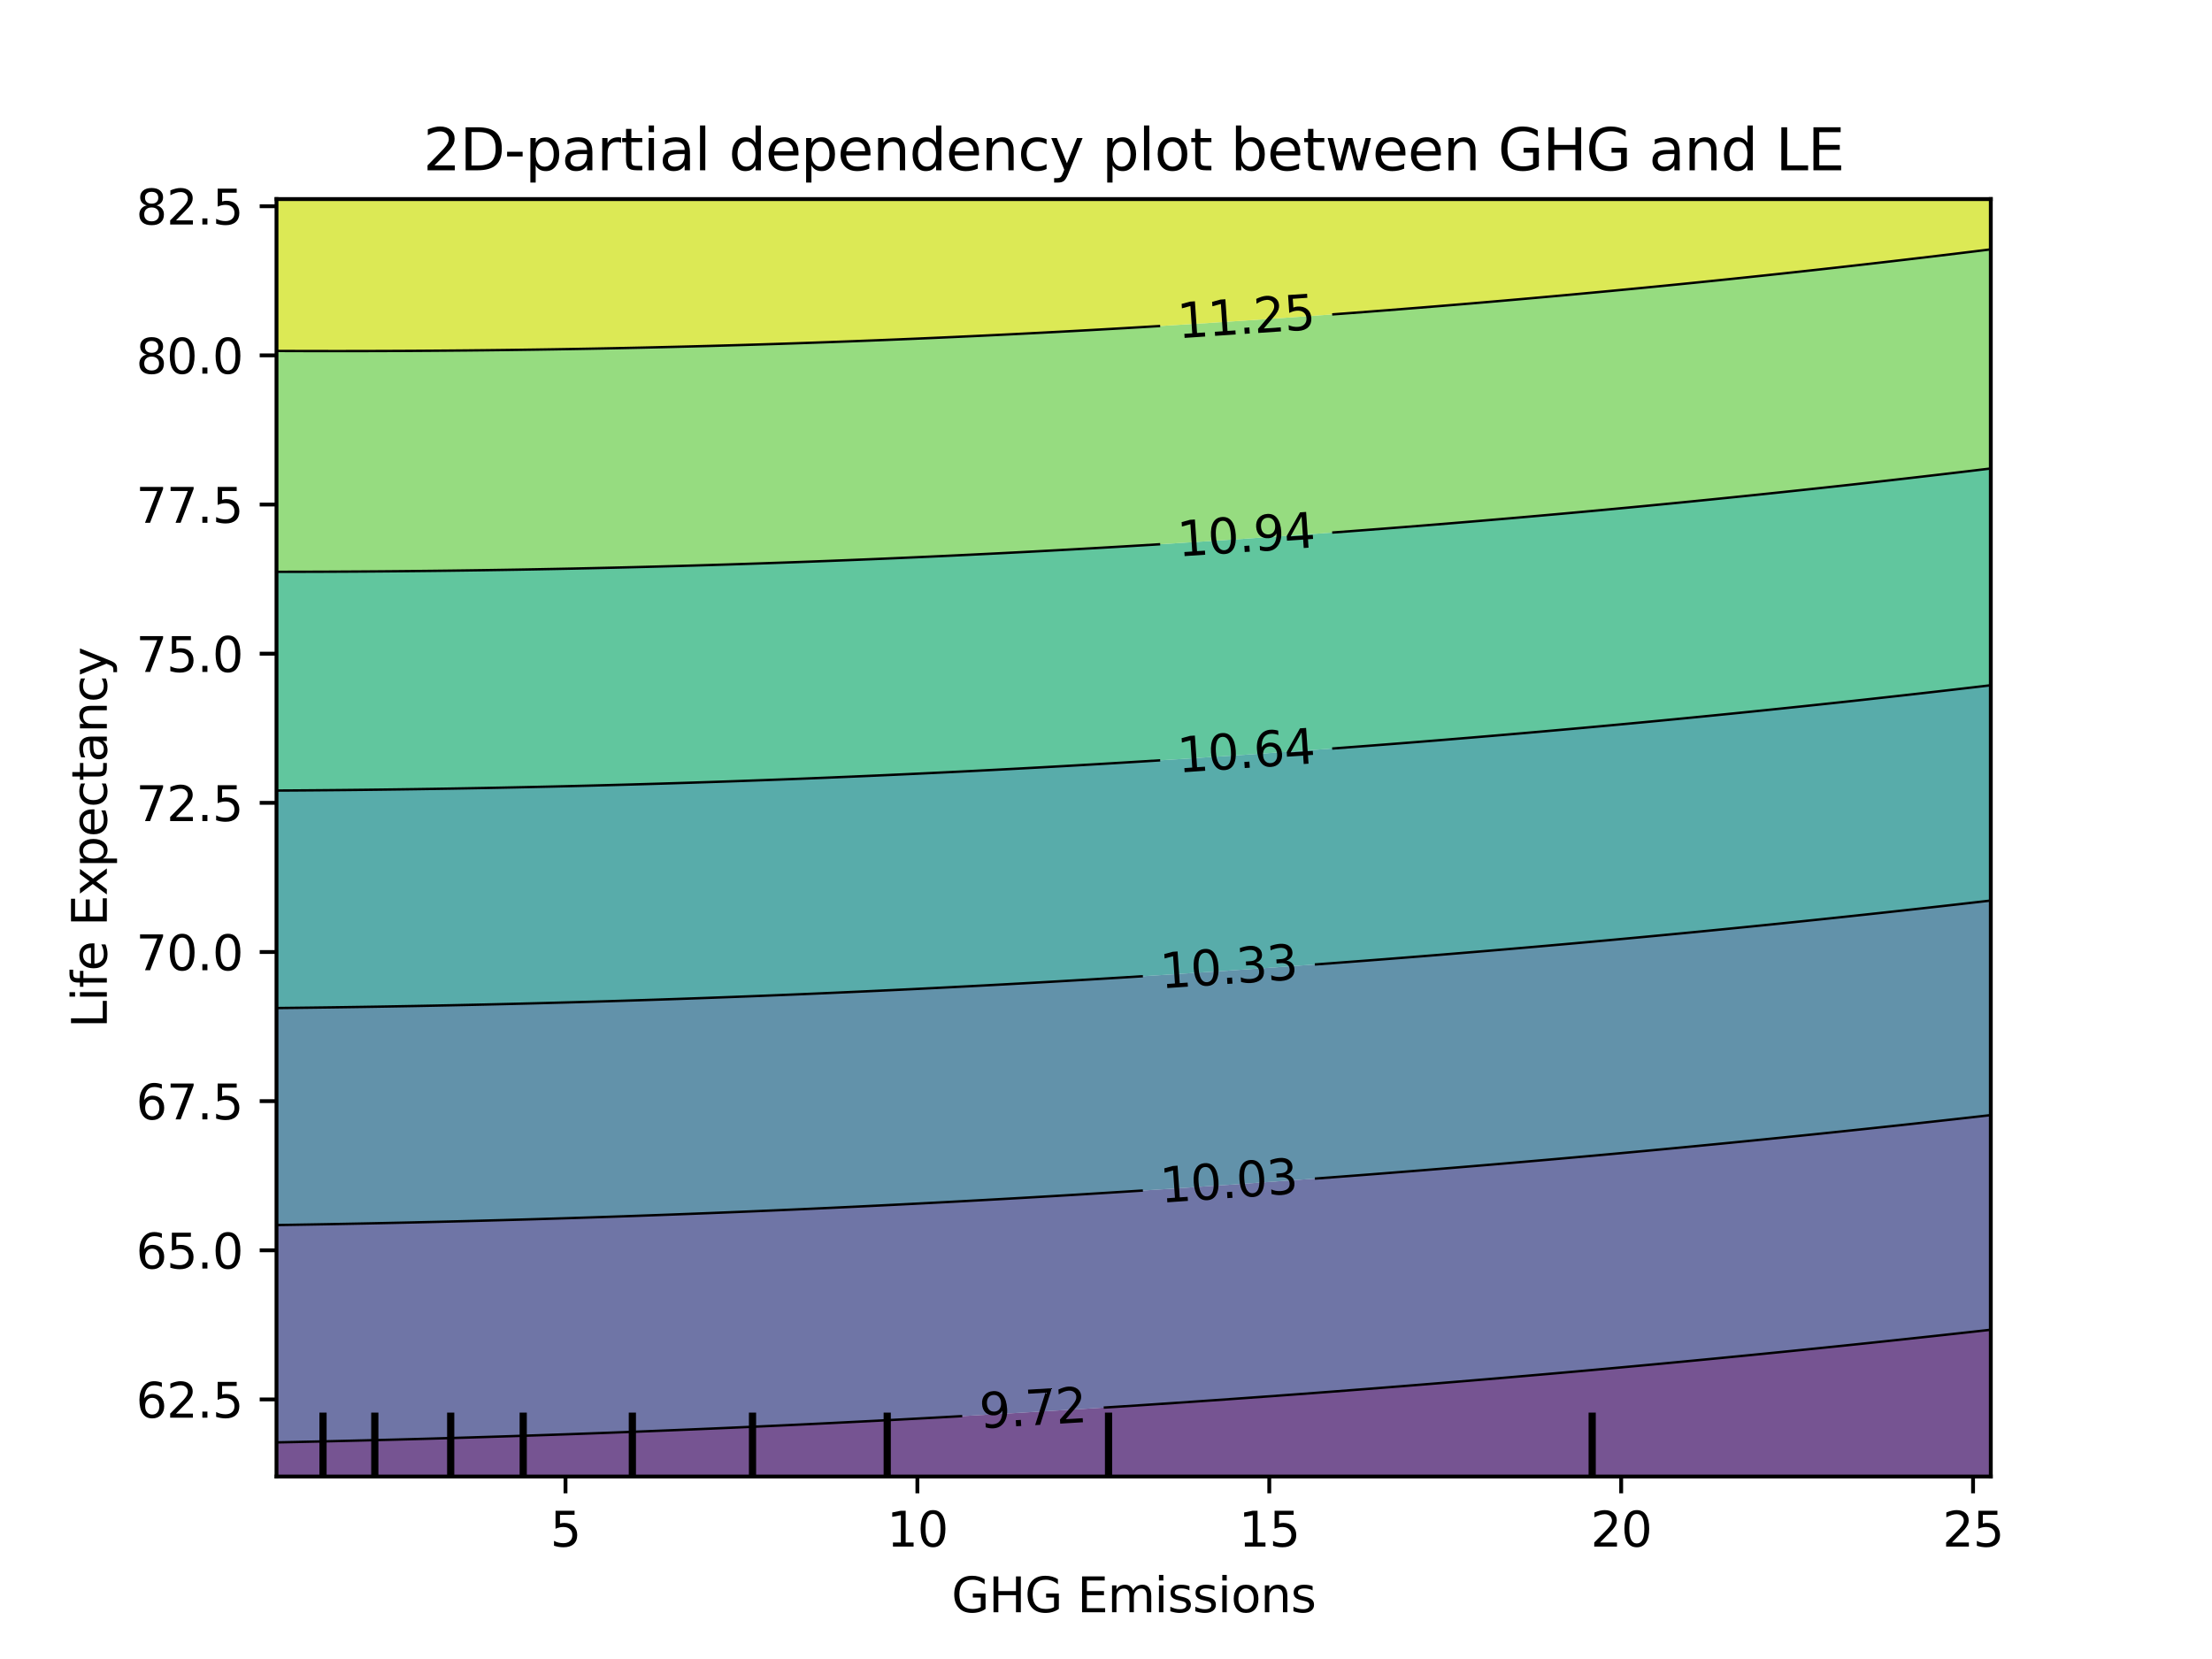 <?xml version="1.0" encoding="utf-8" standalone="no"?>
<!DOCTYPE svg PUBLIC "-//W3C//DTD SVG 1.1//EN"
  "http://www.w3.org/Graphics/SVG/1.1/DTD/svg11.dtd">
<svg xmlns:xlink="http://www.w3.org/1999/xlink" width="460.8pt" height="345.6pt" viewBox="0 0 460.8 345.6" xmlns="http://www.w3.org/2000/svg" version="1.1">
 <defs>
  <style type="text/css">*{stroke-linejoin: round; stroke-linecap: butt}</style>
 </defs>
 <g id="figure_1">
  <g id="patch_1">
   <path d="M 0 345.6 
L 460.8 345.6 
L 460.8 0 
L 0 0 
L 0 345.6 
z
" style="fill: none"/>
  </g>
  <g id="axes_1"/>
  <g id="axes_2">
   <g id="patch_2">
    <path d="M 57.6 307.584 
L 414.72 307.584 
L 414.72 41.472 
L 57.6 41.472 
L 57.6 307.584 
z
" style="fill: none"/>
   </g>
   <g id="PathCollection_1">
    <path d="M 61.207 307.584 
L 64.815 307.584 
L 68.422 307.584 
L 72.029 307.584 
L 75.636 307.584 
L 79.244 307.584 
L 82.851 307.584 
L 86.458 307.584 
L 90.065 307.584 
L 93.673 307.584 
L 97.28 307.584 
L 100.887 307.584 
L 104.495 307.584 
L 108.102 307.584 
L 111.709 307.584 
L 115.316 307.584 
L 118.924 307.584 
L 122.531 307.584 
L 126.138 307.584 
L 129.745 307.584 
L 133.353 307.584 
L 136.96 307.584 
L 140.567 307.584 
L 144.175 307.584 
L 147.782 307.584 
L 151.389 307.584 
L 154.996 307.584 
L 158.604 307.584 
L 162.211 307.584 
L 165.818 307.584 
L 169.425 307.584 
L 173.033 307.584 
L 176.64 307.584 
L 180.247 307.584 
L 183.855 307.584 
L 187.462 307.584 
L 191.069 307.584 
L 194.676 307.584 
L 198.284 307.584 
L 201.891 307.584 
L 205.498 307.584 
L 209.105 307.584 
L 212.713 307.584 
L 216.32 307.584 
L 219.927 307.584 
L 223.535 307.584 
L 227.142 307.584 
L 230.749 307.584 
L 234.356 307.584 
L 237.964 307.584 
L 241.571 307.584 
L 245.178 307.584 
L 248.785 307.584 
L 252.393 307.584 
L 256 307.584 
L 259.607 307.584 
L 263.215 307.584 
L 266.822 307.584 
L 270.429 307.584 
L 274.036 307.584 
L 277.644 307.584 
L 281.251 307.584 
L 284.858 307.584 
L 288.465 307.584 
L 292.073 307.584 
L 295.68 307.584 
L 299.287 307.584 
L 302.895 307.584 
L 306.502 307.584 
L 310.109 307.584 
L 313.716 307.584 
L 317.324 307.584 
L 320.931 307.584 
L 324.538 307.584 
L 328.145 307.584 
L 331.753 307.584 
L 335.36 307.584 
L 338.967 307.584 
L 342.575 307.584 
L 346.182 307.584 
L 349.789 307.584 
L 353.396 307.584 
L 357.004 307.584 
L 360.611 307.584 
L 364.218 307.584 
L 367.825 307.584 
L 371.433 307.584 
L 375.04 307.584 
L 378.647 307.584 
L 382.255 307.584 
L 385.862 307.584 
L 389.469 307.584 
L 393.076 307.584 
L 396.684 307.584 
L 400.291 307.584 
L 403.898 307.584 
L 407.505 307.584 
L 411.113 307.584 
L 414.72 307.584 
L 414.72 304.896 
L 414.72 302.208 
L 414.72 299.52 
L 414.72 296.832 
L 414.72 294.144 
L 414.72 291.456 
L 414.72 288.768 
L 414.72 286.08 
L 414.72 283.392 
L 414.72 280.704 
L 414.72 278.016 
L 414.72 277.011 
L 411.113 277.413 
L 407.505 277.812 
L 405.644 278.016 
L 403.898 278.207 
L 400.291 278.599 
L 396.684 278.988 
L 393.076 279.373 
L 389.469 279.755 
L 385.862 280.133 
L 382.255 280.508 
L 380.347 280.704 
L 378.647 280.879 
L 375.04 281.247 
L 371.433 281.611 
L 367.825 281.972 
L 364.218 282.33 
L 360.611 282.684 
L 357.004 283.035 
L 353.396 283.382 
L 353.294 283.392 
L 349.789 283.726 
L 346.182 284.067 
L 342.575 284.404 
L 338.967 284.738 
L 335.36 285.068 
L 331.753 285.395 
L 328.145 285.718 
L 324.538 286.038 
L 324.063 286.08 
L 320.931 286.355 
L 317.324 286.668 
L 313.716 286.978 
L 310.109 287.285 
L 306.502 287.588 
L 302.895 287.888 
L 299.287 288.184 
L 295.68 288.477 
L 292.073 288.767 
L 292.059 288.768 
L 288.465 289.053 
L 284.858 289.336 
L 281.251 289.616 
L 277.644 289.892 
L 274.036 290.165 
L 270.429 290.434 
L 266.822 290.701 
L 263.215 290.963 
L 259.607 291.223 
L 256.324 291.456 
L 256 291.479 
L 252.393 291.732 
L 248.785 291.981 
L 245.178 292.227 
L 241.571 292.47 
L 237.964 292.71 
L 234.356 292.946 
L 230.749 293.178 
L 227.142 293.408 
L 223.535 293.634 
L 219.927 293.857 
L 216.32 294.076 
L 215.189 294.144 
L 212.713 294.292 
L 209.105 294.505 
L 205.498 294.715 
L 201.891 294.921 
L 198.284 295.124 
L 194.676 295.324 
L 191.069 295.52 
L 187.462 295.713 
L 183.855 295.903 
L 180.247 296.089 
L 176.64 296.272 
L 173.033 296.452 
L 169.425 296.628 
L 165.818 296.802 
L 165.172 296.832 
L 162.211 296.972 
L 158.604 297.138 
L 154.996 297.302 
L 151.389 297.462 
L 147.782 297.619 
L 144.175 297.772 
L 140.567 297.922 
L 136.96 298.069 
L 133.353 298.213 
L 129.745 298.353 
L 126.138 298.491 
L 122.531 298.624 
L 118.924 298.755 
L 115.316 298.882 
L 111.709 299.006 
L 108.102 299.127 
L 104.495 299.245 
L 100.887 299.359 
L 97.28 299.47 
L 95.613 299.52 
L 93.673 299.578 
L 90.065 299.683 
L 86.458 299.784 
L 82.851 299.882 
L 79.244 299.977 
L 75.636 300.068 
L 72.029 300.157 
L 68.422 300.242 
L 64.815 300.323 
L 61.207 300.402 
L 57.6 300.477 
L 57.6 302.208 
L 57.6 304.896 
L 57.6 307.584 
z
" clip-path="url(#pab577cdfe1)" style="fill: #481b6d; fill-opacity: 0.75"/>
   </g>
   <g id="PathCollection_2">
    <path d="M 61.207 300.402 
L 64.815 300.323 
L 68.422 300.242 
L 72.029 300.157 
L 75.636 300.068 
L 79.244 299.977 
L 82.851 299.882 
L 86.458 299.784 
L 90.065 299.683 
L 93.673 299.578 
L 95.613 299.52 
L 97.28 299.47 
L 100.887 299.359 
L 104.495 299.245 
L 108.102 299.127 
L 111.709 299.006 
L 115.316 298.882 
L 118.924 298.755 
L 122.531 298.624 
L 126.138 298.491 
L 129.745 298.353 
L 133.353 298.213 
L 136.96 298.069 
L 140.567 297.922 
L 144.175 297.772 
L 147.782 297.619 
L 151.389 297.462 
L 154.996 297.302 
L 158.604 297.138 
L 162.211 296.972 
L 165.172 296.832 
L 165.818 296.802 
L 169.425 296.628 
L 173.033 296.452 
L 176.64 296.272 
L 180.247 296.089 
L 183.855 295.903 
L 187.462 295.713 
L 191.069 295.52 
L 194.676 295.324 
L 198.284 295.124 
L 201.891 294.921 
L 205.498 294.715 
L 209.105 294.505 
L 212.713 294.292 
L 215.189 294.144 
L 216.32 294.076 
L 219.927 293.857 
L 223.535 293.634 
L 227.142 293.408 
L 230.749 293.178 
L 234.356 292.946 
L 237.964 292.71 
L 241.571 292.47 
L 245.178 292.227 
L 248.785 291.981 
L 252.393 291.732 
L 256 291.479 
L 256.324 291.456 
L 259.607 291.223 
L 263.215 290.963 
L 266.822 290.701 
L 270.429 290.434 
L 274.036 290.165 
L 277.644 289.892 
L 281.251 289.616 
L 284.858 289.336 
L 288.465 289.053 
L 292.059 288.768 
L 292.073 288.767 
L 295.68 288.477 
L 299.287 288.184 
L 302.895 287.888 
L 306.502 287.588 
L 310.109 287.285 
L 313.716 286.978 
L 317.324 286.668 
L 320.931 286.355 
L 324.063 286.08 
L 324.538 286.038 
L 328.145 285.718 
L 331.753 285.395 
L 335.36 285.068 
L 338.967 284.738 
L 342.575 284.404 
L 346.182 284.067 
L 349.789 283.726 
L 353.294 283.392 
L 353.396 283.382 
L 357.004 283.035 
L 360.611 282.684 
L 364.218 282.33 
L 367.825 281.972 
L 371.433 281.611 
L 375.04 281.247 
L 378.647 280.879 
L 380.347 280.704 
L 382.255 280.508 
L 385.862 280.133 
L 389.469 279.755 
L 393.076 279.373 
L 396.684 278.988 
L 400.291 278.599 
L 403.898 278.207 
L 405.644 278.016 
L 407.505 277.812 
L 411.113 277.413 
L 414.72 277.011 
L 414.72 275.328 
L 414.72 272.64 
L 414.72 269.952 
L 414.72 267.264 
L 414.72 264.576 
L 414.72 261.888 
L 414.72 259.2 
L 414.72 256.512 
L 414.72 253.824 
L 414.72 251.136 
L 414.72 248.448 
L 414.72 245.76 
L 414.72 243.072 
L 414.72 240.384 
L 414.72 237.696 
L 414.72 235.008 
L 414.72 232.32 
L 414.72 232.299 
L 414.537 232.32 
L 411.113 232.708 
L 407.505 233.113 
L 403.898 233.514 
L 400.291 233.911 
L 396.684 234.305 
L 393.076 234.695 
L 390.155 235.008 
L 389.469 235.082 
L 385.862 235.464 
L 382.255 235.843 
L 378.647 236.218 
L 375.04 236.59 
L 371.433 236.958 
L 367.825 237.322 
L 364.218 237.683 
L 364.087 237.696 
L 360.611 238.04 
L 357.004 238.393 
L 353.396 238.743 
L 349.789 239.089 
L 346.182 239.431 
L 342.575 239.77 
L 338.967 240.105 
L 335.928 240.384 
L 335.36 240.436 
L 331.753 240.764 
L 328.145 241.088 
L 324.538 241.408 
L 320.931 241.725 
L 317.324 242.038 
L 313.716 242.348 
L 310.109 242.654 
L 306.502 242.956 
L 305.104 243.072 
L 302.895 243.255 
L 299.287 243.55 
L 295.68 243.842 
L 292.073 244.129 
L 288.465 244.414 
L 284.858 244.694 
L 281.251 244.971 
L 277.644 245.245 
L 274.036 245.515 
L 270.711 245.76 
L 270.429 245.781 
L 266.822 246.043 
L 263.215 246.302 
L 259.607 246.558 
L 256 246.81 
L 252.393 247.058 
L 248.785 247.303 
L 245.178 247.544 
L 241.571 247.782 
L 237.964 248.016 
L 234.356 248.246 
L 231.143 248.448 
L 230.749 248.473 
L 227.142 248.696 
L 223.535 248.916 
L 219.927 249.132 
L 216.32 249.345 
L 212.713 249.554 
L 209.105 249.759 
L 205.498 249.961 
L 201.891 250.159 
L 198.284 250.354 
L 194.676 250.545 
L 191.069 250.733 
L 187.462 250.917 
L 183.855 251.098 
L 183.08 251.136 
L 180.247 251.275 
L 176.64 251.449 
L 173.033 251.619 
L 169.425 251.785 
L 165.818 251.948 
L 162.211 252.108 
L 158.604 252.263 
L 154.996 252.416 
L 151.389 252.565 
L 147.782 252.71 
L 144.175 252.852 
L 140.567 252.99 
L 136.96 253.125 
L 133.353 253.256 
L 129.745 253.384 
L 126.138 253.508 
L 122.531 253.629 
L 118.924 253.746 
L 116.442 253.824 
L 115.316 253.859 
L 111.709 253.97 
L 108.102 254.076 
L 104.495 254.179 
L 100.887 254.279 
L 97.28 254.375 
L 93.673 254.468 
L 90.065 254.557 
L 86.458 254.643 
L 82.851 254.725 
L 79.244 254.804 
L 75.636 254.879 
L 72.029 254.95 
L 68.422 255.019 
L 64.815 255.083 
L 61.207 255.144 
L 57.6 255.202 
L 57.6 256.512 
L 57.6 259.2 
L 57.6 261.888 
L 57.6 264.576 
L 57.6 267.264 
L 57.6 269.952 
L 57.6 272.64 
L 57.6 275.328 
L 57.6 278.016 
L 57.6 280.704 
L 57.6 283.392 
L 57.6 286.08 
L 57.6 288.768 
L 57.6 291.456 
L 57.6 294.144 
L 57.6 296.832 
L 57.6 299.52 
L 57.6 300.477 
z
" clip-path="url(#pab577cdfe1)" style="fill: #3f4788; fill-opacity: 0.75"/>
   </g>
   <g id="PathCollection_3">
    <path d="M 61.207 255.144 
L 64.815 255.083 
L 68.422 255.019 
L 72.029 254.95 
L 75.636 254.879 
L 79.244 254.804 
L 82.851 254.725 
L 86.458 254.643 
L 90.065 254.557 
L 93.673 254.468 
L 97.28 254.375 
L 100.887 254.279 
L 104.495 254.179 
L 108.102 254.076 
L 111.709 253.97 
L 115.316 253.859 
L 116.442 253.824 
L 118.924 253.746 
L 122.531 253.629 
L 126.138 253.508 
L 129.745 253.384 
L 133.353 253.256 
L 136.96 253.125 
L 140.567 252.99 
L 144.175 252.852 
L 147.782 252.71 
L 151.389 252.565 
L 154.996 252.416 
L 158.604 252.263 
L 162.211 252.108 
L 165.818 251.948 
L 169.425 251.785 
L 173.033 251.619 
L 176.64 251.449 
L 180.247 251.275 
L 183.08 251.136 
L 183.855 251.098 
L 187.462 250.917 
L 191.069 250.733 
L 194.676 250.545 
L 198.284 250.354 
L 201.891 250.159 
L 205.498 249.961 
L 209.105 249.759 
L 212.713 249.554 
L 216.32 249.345 
L 219.927 249.132 
L 223.535 248.916 
L 227.142 248.696 
L 230.749 248.473 
L 231.143 248.448 
L 234.356 248.246 
L 237.964 248.016 
L 241.571 247.782 
L 245.178 247.544 
L 248.785 247.303 
L 252.393 247.058 
L 256 246.81 
L 259.607 246.558 
L 263.215 246.302 
L 266.822 246.043 
L 270.429 245.781 
L 270.711 245.76 
L 274.036 245.515 
L 277.644 245.245 
L 281.251 244.971 
L 284.858 244.694 
L 288.465 244.414 
L 292.073 244.129 
L 295.68 243.842 
L 299.287 243.55 
L 302.895 243.255 
L 305.104 243.072 
L 306.502 242.956 
L 310.109 242.654 
L 313.716 242.348 
L 317.324 242.038 
L 320.931 241.725 
L 324.538 241.408 
L 328.145 241.088 
L 331.753 240.764 
L 335.36 240.436 
L 335.928 240.384 
L 338.967 240.105 
L 342.575 239.77 
L 346.182 239.431 
L 349.789 239.089 
L 353.396 238.743 
L 357.004 238.393 
L 360.611 238.04 
L 364.087 237.696 
L 364.218 237.683 
L 367.825 237.322 
L 371.433 236.958 
L 375.04 236.59 
L 378.647 236.218 
L 382.255 235.843 
L 385.862 235.464 
L 389.469 235.082 
L 390.155 235.008 
L 393.076 234.695 
L 396.684 234.305 
L 400.291 233.911 
L 403.898 233.514 
L 407.505 233.113 
L 411.113 232.708 
L 414.537 232.32 
L 414.72 232.299 
L 414.72 229.632 
L 414.72 226.944 
L 414.72 224.256 
L 414.72 221.568 
L 414.72 218.88 
L 414.72 216.192 
L 414.72 213.504 
L 414.72 210.816 
L 414.72 208.128 
L 414.72 205.44 
L 414.72 202.752 
L 414.72 200.064 
L 414.72 197.376 
L 414.72 194.688 
L 414.72 192 
L 414.72 189.312 
L 414.72 187.6 
L 411.113 188.016 
L 407.505 188.428 
L 403.898 188.835 
L 400.291 189.239 
L 399.636 189.312 
L 396.684 189.639 
L 393.076 190.035 
L 389.469 190.427 
L 385.862 190.815 
L 382.255 191.2 
L 378.647 191.58 
L 375.04 191.956 
L 374.616 192 
L 371.433 192.329 
L 367.825 192.697 
L 364.218 193.062 
L 360.611 193.422 
L 357.004 193.779 
L 353.396 194.132 
L 349.789 194.48 
L 347.619 194.688 
L 346.182 194.825 
L 342.575 195.166 
L 338.967 195.504 
L 335.36 195.837 
L 331.753 196.166 
L 328.145 196.492 
L 324.538 196.813 
L 320.931 197.131 
L 318.115 197.376 
L 317.324 197.445 
L 313.716 197.755 
L 310.109 198.061 
L 306.502 198.363 
L 302.895 198.661 
L 299.287 198.956 
L 295.68 199.246 
L 292.073 199.533 
L 288.465 199.816 
L 285.259 200.064 
L 284.858 200.095 
L 281.251 200.37 
L 277.644 200.641 
L 274.036 200.909 
L 270.429 201.172 
L 266.822 201.432 
L 263.215 201.688 
L 259.607 201.94 
L 256 202.189 
L 252.393 202.433 
L 248.785 202.674 
L 247.59 202.752 
L 245.178 202.91 
L 241.571 203.143 
L 237.964 203.372 
L 234.356 203.598 
L 230.749 203.819 
L 227.142 204.037 
L 223.535 204.251 
L 219.927 204.461 
L 216.32 204.667 
L 212.713 204.869 
L 209.105 205.068 
L 205.498 205.263 
L 202.147 205.44 
L 201.891 205.454 
L 198.284 205.641 
L 194.676 205.824 
L 191.069 206.004 
L 187.462 206.18 
L 183.855 206.352 
L 180.247 206.52 
L 176.64 206.684 
L 173.033 206.845 
L 169.425 207.002 
L 165.818 207.155 
L 162.211 207.304 
L 158.604 207.45 
L 154.996 207.591 
L 151.389 207.729 
L 147.782 207.863 
L 144.175 207.994 
L 140.567 208.12 
L 140.345 208.128 
L 136.96 208.243 
L 133.353 208.362 
L 129.745 208.478 
L 126.138 208.589 
L 122.531 208.697 
L 118.924 208.801 
L 115.316 208.901 
L 111.709 208.998 
L 108.102 209.09 
L 104.495 209.179 
L 100.887 209.265 
L 97.28 209.346 
L 93.673 209.424 
L 90.065 209.498 
L 86.458 209.568 
L 82.851 209.634 
L 79.244 209.697 
L 75.636 209.756 
L 72.029 209.811 
L 68.422 209.863 
L 64.815 209.91 
L 61.207 209.954 
L 57.6 209.995 
L 57.6 210.816 
L 57.6 213.504 
L 57.6 216.192 
L 57.6 218.88 
L 57.6 221.568 
L 57.6 224.256 
L 57.6 226.944 
L 57.6 229.632 
L 57.6 232.32 
L 57.6 235.008 
L 57.6 237.696 
L 57.6 240.384 
L 57.6 243.072 
L 57.6 245.76 
L 57.6 248.448 
L 57.6 251.136 
L 57.6 253.824 
L 57.6 255.202 
z
" clip-path="url(#pab577cdfe1)" style="fill: #2e6e8e; fill-opacity: 0.75"/>
   </g>
   <g id="PathCollection_4">
    <path d="M 61.207 209.954 
L 64.815 209.91 
L 68.422 209.863 
L 72.029 209.811 
L 75.636 209.756 
L 79.244 209.697 
L 82.851 209.634 
L 86.458 209.568 
L 90.065 209.498 
L 93.673 209.424 
L 97.28 209.346 
L 100.887 209.265 
L 104.495 209.179 
L 108.102 209.09 
L 111.709 208.998 
L 115.316 208.901 
L 118.924 208.801 
L 122.531 208.697 
L 126.138 208.589 
L 129.745 208.478 
L 133.353 208.362 
L 136.96 208.243 
L 140.345 208.128 
L 140.567 208.12 
L 144.175 207.994 
L 147.782 207.863 
L 151.389 207.729 
L 154.996 207.591 
L 158.604 207.45 
L 162.211 207.304 
L 165.818 207.155 
L 169.425 207.002 
L 173.033 206.845 
L 176.64 206.684 
L 180.247 206.52 
L 183.855 206.352 
L 187.462 206.18 
L 191.069 206.004 
L 194.676 205.824 
L 198.284 205.641 
L 201.891 205.454 
L 202.147 205.44 
L 205.498 205.263 
L 209.105 205.068 
L 212.713 204.869 
L 216.32 204.667 
L 219.927 204.461 
L 223.535 204.251 
L 227.142 204.037 
L 230.749 203.819 
L 234.356 203.598 
L 237.964 203.372 
L 241.571 203.143 
L 245.178 202.91 
L 247.59 202.752 
L 248.785 202.674 
L 252.393 202.433 
L 256 202.189 
L 259.607 201.94 
L 263.215 201.688 
L 266.822 201.432 
L 270.429 201.172 
L 274.036 200.909 
L 277.644 200.641 
L 281.251 200.37 
L 284.858 200.095 
L 285.259 200.064 
L 288.465 199.816 
L 292.073 199.533 
L 295.68 199.246 
L 299.287 198.956 
L 302.895 198.661 
L 306.502 198.363 
L 310.109 198.061 
L 313.716 197.755 
L 317.324 197.445 
L 318.115 197.376 
L 320.931 197.131 
L 324.538 196.813 
L 328.145 196.492 
L 331.753 196.166 
L 335.36 195.837 
L 338.967 195.504 
L 342.575 195.166 
L 346.182 194.825 
L 347.619 194.688 
L 349.789 194.48 
L 353.396 194.132 
L 357.004 193.779 
L 360.611 193.422 
L 364.218 193.062 
L 367.825 192.697 
L 371.433 192.329 
L 374.616 192 
L 375.04 191.956 
L 378.647 191.58 
L 382.255 191.2 
L 385.862 190.815 
L 389.469 190.427 
L 393.076 190.035 
L 396.684 189.639 
L 399.636 189.312 
L 400.291 189.239 
L 403.898 188.835 
L 407.505 188.428 
L 411.113 188.016 
L 414.72 187.6 
L 414.72 186.624 
L 414.72 183.936 
L 414.72 181.248 
L 414.72 178.56 
L 414.72 175.872 
L 414.72 173.184 
L 414.72 170.496 
L 414.72 167.808 
L 414.72 165.12 
L 414.72 162.432 
L 414.72 159.744 
L 414.72 157.056 
L 414.72 154.368 
L 414.72 151.68 
L 414.72 148.992 
L 414.72 146.304 
L 414.72 143.616 
L 414.72 142.753 
L 411.113 143.177 
L 407.505 143.597 
L 407.343 143.616 
L 403.898 144.013 
L 400.291 144.424 
L 396.684 144.831 
L 393.076 145.234 
L 389.469 145.633 
L 385.862 146.028 
L 383.311 146.304 
L 382.255 146.418 
L 378.647 146.804 
L 375.04 147.186 
L 371.433 147.564 
L 367.825 147.938 
L 364.218 148.307 
L 360.611 148.672 
L 357.418 148.992 
L 357.004 149.033 
L 353.396 149.39 
L 349.789 149.743 
L 346.182 150.091 
L 342.575 150.436 
L 338.967 150.776 
L 335.36 151.112 
L 331.753 151.444 
L 329.151 151.68 
L 328.145 151.771 
L 324.538 152.095 
L 320.931 152.414 
L 317.324 152.729 
L 313.716 153.04 
L 310.109 153.347 
L 306.502 153.65 
L 302.895 153.949 
L 299.287 154.244 
L 297.742 154.368 
L 295.68 154.534 
L 292.073 154.82 
L 288.465 155.102 
L 284.858 155.38 
L 281.251 155.654 
L 277.644 155.924 
L 274.036 156.19 
L 270.429 156.451 
L 266.822 156.709 
L 263.215 156.962 
L 261.861 157.056 
L 259.607 157.212 
L 256 157.457 
L 252.393 157.698 
L 248.785 157.935 
L 245.178 158.168 
L 241.571 158.397 
L 237.964 158.621 
L 234.356 158.842 
L 230.749 159.059 
L 227.142 159.271 
L 223.535 159.48 
L 219.927 159.684 
L 218.848 159.744 
L 216.32 159.884 
L 212.713 160.081 
L 209.105 160.273 
L 205.498 160.461 
L 201.891 160.645 
L 198.284 160.825 
L 194.676 161 
L 191.069 161.172 
L 187.462 161.34 
L 183.855 161.504 
L 180.247 161.663 
L 176.64 161.819 
L 173.033 161.971 
L 169.425 162.118 
L 165.818 162.262 
L 162.211 162.401 
L 161.389 162.432 
L 158.604 162.537 
L 154.996 162.668 
L 151.389 162.795 
L 147.782 162.918 
L 144.175 163.038 
L 140.567 163.153 
L 136.96 163.264 
L 133.353 163.371 
L 129.745 163.474 
L 126.138 163.573 
L 122.531 163.668 
L 118.924 163.759 
L 115.316 163.846 
L 111.709 163.929 
L 108.102 164.008 
L 104.495 164.083 
L 100.887 164.154 
L 97.28 164.22 
L 93.673 164.283 
L 90.065 164.342 
L 86.458 164.397 
L 82.851 164.448 
L 79.244 164.494 
L 75.636 164.537 
L 72.029 164.576 
L 68.422 164.61 
L 64.815 164.641 
L 61.207 164.668 
L 57.6 164.69 
L 57.6 165.12 
L 57.6 167.808 
L 57.6 170.496 
L 57.6 173.184 
L 57.6 175.872 
L 57.6 178.56 
L 57.6 181.248 
L 57.6 183.936 
L 57.6 186.624 
L 57.6 189.312 
L 57.6 192 
L 57.6 194.688 
L 57.6 197.376 
L 57.6 200.064 
L 57.6 202.752 
L 57.6 205.44 
L 57.6 208.128 
L 57.6 209.995 
z
" clip-path="url(#pab577cdfe1)" style="fill: #21908d; fill-opacity: 0.75"/>
   </g>
   <g id="PathCollection_5">
    <path d="M 61.207 164.668 
L 64.815 164.641 
L 68.422 164.61 
L 72.029 164.576 
L 75.636 164.537 
L 79.244 164.494 
L 82.851 164.448 
L 86.458 164.397 
L 90.065 164.342 
L 93.673 164.283 
L 97.28 164.22 
L 100.887 164.154 
L 104.495 164.083 
L 108.102 164.008 
L 111.709 163.929 
L 115.316 163.846 
L 118.924 163.759 
L 122.531 163.668 
L 126.138 163.573 
L 129.745 163.474 
L 133.353 163.371 
L 136.96 163.264 
L 140.567 163.153 
L 144.175 163.038 
L 147.782 162.918 
L 151.389 162.795 
L 154.996 162.668 
L 158.604 162.537 
L 161.389 162.432 
L 162.211 162.401 
L 165.818 162.262 
L 169.425 162.118 
L 173.033 161.971 
L 176.64 161.819 
L 180.247 161.663 
L 183.855 161.504 
L 187.462 161.34 
L 191.069 161.172 
L 194.676 161 
L 198.284 160.825 
L 201.891 160.645 
L 205.498 160.461 
L 209.105 160.273 
L 212.713 160.081 
L 216.32 159.884 
L 218.848 159.744 
L 219.927 159.684 
L 223.535 159.48 
L 227.142 159.271 
L 230.749 159.059 
L 234.356 158.842 
L 237.964 158.621 
L 241.571 158.397 
L 245.178 158.168 
L 248.785 157.935 
L 252.393 157.698 
L 256 157.457 
L 259.607 157.212 
L 261.861 157.056 
L 263.215 156.962 
L 266.822 156.709 
L 270.429 156.451 
L 274.036 156.19 
L 277.644 155.924 
L 281.251 155.654 
L 284.858 155.38 
L 288.465 155.102 
L 292.073 154.82 
L 295.68 154.534 
L 297.742 154.368 
L 299.287 154.244 
L 302.895 153.949 
L 306.502 153.65 
L 310.109 153.347 
L 313.716 153.04 
L 317.324 152.729 
L 320.931 152.414 
L 324.538 152.095 
L 328.145 151.771 
L 329.151 151.68 
L 331.753 151.444 
L 335.36 151.112 
L 338.967 150.776 
L 342.575 150.436 
L 346.182 150.091 
L 349.789 149.743 
L 353.396 149.39 
L 357.004 149.033 
L 357.418 148.992 
L 360.611 148.672 
L 364.218 148.307 
L 367.825 147.938 
L 371.433 147.564 
L 375.04 147.186 
L 378.647 146.804 
L 382.255 146.418 
L 383.311 146.304 
L 385.862 146.028 
L 389.469 145.633 
L 393.076 145.234 
L 396.684 144.831 
L 400.291 144.424 
L 403.898 144.013 
L 407.343 143.616 
L 407.505 143.597 
L 411.113 143.177 
L 414.72 142.753 
L 414.72 140.928 
L 414.72 138.24 
L 414.72 135.552 
L 414.72 132.864 
L 414.72 130.176 
L 414.72 127.488 
L 414.72 124.8 
L 414.72 122.112 
L 414.72 119.424 
L 414.72 116.736 
L 414.72 114.048 
L 414.72 111.36 
L 414.72 108.672 
L 414.72 105.984 
L 414.72 103.296 
L 414.72 100.608 
L 414.72 97.92 
L 414.72 97.594 
L 412.009 97.92 
L 411.113 98.028 
L 407.505 98.457 
L 403.898 98.882 
L 400.291 99.302 
L 396.684 99.717 
L 393.076 100.129 
L 389.469 100.535 
L 388.819 100.608 
L 385.862 100.938 
L 382.255 101.335 
L 378.647 101.728 
L 375.04 102.117 
L 371.433 102.501 
L 367.825 102.881 
L 364.218 103.257 
L 363.834 103.296 
L 360.611 103.627 
L 357.004 103.994 
L 353.396 104.355 
L 349.789 104.713 
L 346.182 105.066 
L 342.575 105.414 
L 338.967 105.758 
L 336.573 105.984 
L 335.36 106.098 
L 331.753 106.433 
L 328.145 106.764 
L 324.538 107.09 
L 320.931 107.412 
L 317.324 107.73 
L 313.716 108.043 
L 310.109 108.351 
L 306.502 108.656 
L 306.305 108.672 
L 302.895 108.955 
L 299.287 109.251 
L 295.68 109.542 
L 292.073 109.828 
L 288.465 110.11 
L 284.858 110.388 
L 281.251 110.662 
L 277.644 110.931 
L 274.036 111.195 
L 271.754 111.36 
L 270.429 111.456 
L 266.822 111.711 
L 263.215 111.963 
L 259.607 112.21 
L 256 112.452 
L 252.393 112.691 
L 248.785 112.925 
L 245.178 113.154 
L 241.571 113.38 
L 237.964 113.601 
L 234.356 113.817 
L 230.749 114.029 
L 230.424 114.048 
L 227.142 114.237 
L 223.535 114.44 
L 219.927 114.639 
L 216.32 114.834 
L 212.713 115.025 
L 209.105 115.211 
L 205.498 115.392 
L 201.891 115.57 
L 198.284 115.743 
L 194.676 115.911 
L 191.069 116.076 
L 187.462 116.236 
L 183.855 116.392 
L 180.247 116.543 
L 176.64 116.69 
L 175.477 116.736 
L 173.033 116.833 
L 169.425 116.971 
L 165.818 117.105 
L 162.211 117.235 
L 158.604 117.36 
L 154.996 117.481 
L 151.389 117.598 
L 147.782 117.71 
L 144.175 117.819 
L 140.567 117.922 
L 136.96 118.022 
L 133.353 118.117 
L 129.745 118.208 
L 126.138 118.294 
L 122.531 118.377 
L 118.924 118.455 
L 115.316 118.528 
L 111.709 118.598 
L 108.102 118.663 
L 104.495 118.723 
L 100.887 118.78 
L 97.28 118.832 
L 93.673 118.88 
L 90.065 118.923 
L 86.458 118.962 
L 82.851 118.997 
L 79.244 119.028 
L 75.636 119.054 
L 72.029 119.076 
L 68.422 119.094 
L 64.815 119.107 
L 61.207 119.116 
L 57.6 119.121 
L 57.6 119.424 
L 57.6 122.112 
L 57.6 124.8 
L 57.6 127.488 
L 57.6 130.176 
L 57.6 132.864 
L 57.6 135.552 
L 57.6 138.24 
L 57.6 140.928 
L 57.6 143.616 
L 57.6 146.304 
L 57.6 148.992 
L 57.6 151.68 
L 57.6 154.368 
L 57.6 157.056 
L 57.6 159.744 
L 57.6 162.432 
L 57.6 164.69 
z
" clip-path="url(#pab577cdfe1)" style="fill: #2db27d; fill-opacity: 0.75"/>
   </g>
   <g id="PathCollection_6">
    <path d="M 61.207 119.116 
L 64.815 119.107 
L 68.422 119.094 
L 72.029 119.076 
L 75.636 119.054 
L 79.244 119.028 
L 82.851 118.997 
L 86.458 118.962 
L 90.065 118.923 
L 93.673 118.88 
L 97.28 118.832 
L 100.887 118.78 
L 104.495 118.723 
L 108.102 118.663 
L 111.709 118.598 
L 115.316 118.528 
L 118.924 118.455 
L 122.531 118.377 
L 126.138 118.294 
L 129.745 118.208 
L 133.353 118.117 
L 136.96 118.022 
L 140.567 117.922 
L 144.175 117.819 
L 147.782 117.71 
L 151.389 117.598 
L 154.996 117.481 
L 158.604 117.36 
L 162.211 117.235 
L 165.818 117.105 
L 169.425 116.971 
L 173.033 116.833 
L 175.477 116.736 
L 176.64 116.69 
L 180.247 116.543 
L 183.855 116.392 
L 187.462 116.236 
L 191.069 116.076 
L 194.676 115.911 
L 198.284 115.743 
L 201.891 115.57 
L 205.498 115.392 
L 209.105 115.211 
L 212.713 115.025 
L 216.32 114.834 
L 219.927 114.639 
L 223.535 114.44 
L 227.142 114.237 
L 230.424 114.048 
L 230.749 114.029 
L 234.356 113.817 
L 237.964 113.601 
L 241.571 113.38 
L 245.178 113.154 
L 248.785 112.925 
L 252.393 112.691 
L 256 112.452 
L 259.607 112.21 
L 263.215 111.963 
L 266.822 111.711 
L 270.429 111.456 
L 271.754 111.36 
L 274.036 111.195 
L 277.644 110.931 
L 281.251 110.662 
L 284.858 110.388 
L 288.465 110.11 
L 292.073 109.828 
L 295.68 109.542 
L 299.287 109.251 
L 302.895 108.955 
L 306.305 108.672 
L 306.502 108.656 
L 310.109 108.351 
L 313.716 108.043 
L 317.324 107.73 
L 320.931 107.412 
L 324.538 107.09 
L 328.145 106.764 
L 331.753 106.433 
L 335.36 106.098 
L 336.573 105.984 
L 338.967 105.758 
L 342.575 105.414 
L 346.182 105.066 
L 349.789 104.713 
L 353.396 104.355 
L 357.004 103.994 
L 360.611 103.627 
L 363.834 103.296 
L 364.218 103.257 
L 367.825 102.881 
L 371.433 102.501 
L 375.04 102.117 
L 378.647 101.728 
L 382.255 101.335 
L 385.862 100.938 
L 388.819 100.608 
L 389.469 100.535 
L 393.076 100.129 
L 396.684 99.717 
L 400.291 99.302 
L 403.898 98.882 
L 407.505 98.457 
L 411.113 98.028 
L 412.009 97.92 
L 414.72 97.594 
L 414.72 95.232 
L 414.72 92.544 
L 414.72 89.856 
L 414.72 87.168 
L 414.72 84.48 
L 414.72 81.792 
L 414.72 79.104 
L 414.72 76.416 
L 414.72 73.728 
L 414.72 71.04 
L 414.72 68.352 
L 414.72 65.664 
L 414.72 62.976 
L 414.72 60.288 
L 414.72 57.6 
L 414.72 54.912 
L 414.72 52.224 
L 414.72 51.947 
L 412.474 52.224 
L 411.113 52.392 
L 407.505 52.832 
L 403.898 53.267 
L 400.291 53.697 
L 396.684 54.122 
L 393.076 54.543 
L 389.879 54.912 
L 389.469 54.959 
L 385.862 55.37 
L 382.255 55.776 
L 378.647 56.178 
L 375.04 56.574 
L 371.433 56.966 
L 367.825 57.354 
L 365.501 57.6 
L 364.218 57.736 
L 360.611 58.113 
L 357.004 58.486 
L 353.396 58.854 
L 349.789 59.217 
L 346.182 59.576 
L 342.575 59.93 
L 338.967 60.279 
L 338.871 60.288 
L 335.36 60.623 
L 331.753 60.962 
L 328.145 61.297 
L 324.538 61.627 
L 320.931 61.952 
L 317.324 62.273 
L 313.716 62.589 
L 310.109 62.9 
L 309.219 62.976 
L 306.502 63.207 
L 302.895 63.508 
L 299.287 63.805 
L 295.68 64.098 
L 292.073 64.385 
L 288.465 64.668 
L 284.858 64.946 
L 281.251 65.22 
L 277.644 65.489 
L 275.254 65.664 
L 274.036 65.753 
L 270.429 66.013 
L 266.822 66.267 
L 263.215 66.517 
L 259.607 66.763 
L 256 67.004 
L 252.393 67.24 
L 248.785 67.471 
L 245.178 67.698 
L 241.571 67.92 
L 237.964 68.138 
L 234.356 68.35 
L 234.33 68.352 
L 230.749 68.559 
L 227.142 68.762 
L 223.535 68.961 
L 219.927 69.155 
L 216.32 69.344 
L 212.713 69.529 
L 209.105 69.71 
L 205.498 69.885 
L 201.891 70.056 
L 198.284 70.223 
L 194.676 70.384 
L 191.069 70.542 
L 187.462 70.694 
L 183.855 70.842 
L 180.247 70.985 
L 178.823 71.04 
L 176.64 71.124 
L 173.033 71.258 
L 169.425 71.387 
L 165.818 71.512 
L 162.211 71.632 
L 158.604 71.747 
L 154.996 71.858 
L 151.389 71.964 
L 147.782 72.066 
L 144.175 72.163 
L 140.567 72.255 
L 136.96 72.343 
L 133.353 72.426 
L 129.745 72.505 
L 126.138 72.579 
L 122.531 72.648 
L 118.924 72.713 
L 115.316 72.773 
L 111.709 72.829 
L 108.102 72.88 
L 104.495 72.926 
L 100.887 72.968 
L 97.28 73.005 
L 93.673 73.037 
L 90.065 73.065 
L 86.458 73.089 
L 82.851 73.107 
L 79.244 73.121 
L 75.636 73.131 
L 72.029 73.136 
L 68.422 73.136 
L 64.815 73.132 
L 61.207 73.123 
L 57.6 73.109 
L 57.6 73.728 
L 57.6 76.416 
L 57.6 79.104 
L 57.6 81.792 
L 57.6 84.48 
L 57.6 87.168 
L 57.6 89.856 
L 57.6 92.544 
L 57.6 95.232 
L 57.6 97.92 
L 57.6 100.608 
L 57.6 103.296 
L 57.6 105.984 
L 57.6 108.672 
L 57.6 111.36 
L 57.6 114.048 
L 57.6 116.736 
L 57.6 119.121 
z
" clip-path="url(#pab577cdfe1)" style="fill: #73d056; fill-opacity: 0.75"/>
   </g>
   <g id="PathCollection_7">
    <path d="M 61.207 73.123 
L 64.815 73.132 
L 68.422 73.136 
L 72.029 73.136 
L 75.636 73.131 
L 79.244 73.121 
L 82.851 73.107 
L 86.458 73.089 
L 90.065 73.065 
L 93.673 73.037 
L 97.28 73.005 
L 100.887 72.968 
L 104.495 72.926 
L 108.102 72.88 
L 111.709 72.829 
L 115.316 72.773 
L 118.924 72.713 
L 122.531 72.648 
L 126.138 72.579 
L 129.745 72.505 
L 133.353 72.426 
L 136.96 72.343 
L 140.567 72.255 
L 144.175 72.163 
L 147.782 72.066 
L 151.389 71.964 
L 154.996 71.858 
L 158.604 71.747 
L 162.211 71.632 
L 165.818 71.512 
L 169.425 71.387 
L 173.033 71.258 
L 176.64 71.124 
L 178.823 71.04 
L 180.247 70.985 
L 183.855 70.842 
L 187.462 70.694 
L 191.069 70.542 
L 194.676 70.384 
L 198.284 70.223 
L 201.891 70.056 
L 205.498 69.885 
L 209.105 69.71 
L 212.713 69.529 
L 216.32 69.344 
L 219.927 69.155 
L 223.535 68.961 
L 227.142 68.762 
L 230.749 68.559 
L 234.33 68.352 
L 234.356 68.35 
L 237.964 68.138 
L 241.571 67.92 
L 245.178 67.698 
L 248.785 67.471 
L 252.393 67.24 
L 256 67.004 
L 259.607 66.763 
L 263.215 66.517 
L 266.822 66.267 
L 270.429 66.013 
L 274.036 65.753 
L 275.254 65.664 
L 277.644 65.489 
L 281.251 65.22 
L 284.858 64.946 
L 288.465 64.668 
L 292.073 64.385 
L 295.68 64.098 
L 299.287 63.805 
L 302.895 63.508 
L 306.502 63.207 
L 309.219 62.976 
L 310.109 62.9 
L 313.716 62.589 
L 317.324 62.273 
L 320.931 61.952 
L 324.538 61.627 
L 328.145 61.297 
L 331.753 60.962 
L 335.36 60.623 
L 338.871 60.288 
L 338.967 60.279 
L 342.575 59.93 
L 346.182 59.576 
L 349.789 59.217 
L 353.396 58.854 
L 357.004 58.486 
L 360.611 58.113 
L 364.218 57.736 
L 365.501 57.6 
L 367.825 57.354 
L 371.433 56.966 
L 375.04 56.574 
L 378.647 56.178 
L 382.255 55.776 
L 385.862 55.37 
L 389.469 54.959 
L 389.879 54.912 
L 393.076 54.543 
L 396.684 54.122 
L 400.291 53.697 
L 403.898 53.267 
L 407.505 52.832 
L 411.113 52.392 
L 412.474 52.224 
L 414.72 51.947 
L 414.72 49.536 
L 414.72 46.848 
L 414.72 44.16 
L 414.72 41.472 
L 411.113 41.472 
L 407.505 41.472 
L 403.898 41.472 
L 400.291 41.472 
L 396.684 41.472 
L 393.076 41.472 
L 389.469 41.472 
L 385.862 41.472 
L 382.255 41.472 
L 378.647 41.472 
L 375.04 41.472 
L 371.433 41.472 
L 367.825 41.472 
L 364.218 41.472 
L 360.611 41.472 
L 357.004 41.472 
L 353.396 41.472 
L 349.789 41.472 
L 346.182 41.472 
L 342.575 41.472 
L 338.967 41.472 
L 335.36 41.472 
L 331.753 41.472 
L 328.145 41.472 
L 324.538 41.472 
L 320.931 41.472 
L 317.324 41.472 
L 313.716 41.472 
L 310.109 41.472 
L 306.502 41.472 
L 302.895 41.472 
L 299.287 41.472 
L 295.68 41.472 
L 292.073 41.472 
L 288.465 41.472 
L 284.858 41.472 
L 281.251 41.472 
L 277.644 41.472 
L 274.036 41.472 
L 270.429 41.472 
L 266.822 41.472 
L 263.215 41.472 
L 259.607 41.472 
L 256 41.472 
L 252.393 41.472 
L 248.785 41.472 
L 245.178 41.472 
L 241.571 41.472 
L 237.964 41.472 
L 234.356 41.472 
L 230.749 41.472 
L 227.142 41.472 
L 223.535 41.472 
L 219.927 41.472 
L 216.32 41.472 
L 212.713 41.472 
L 209.105 41.472 
L 205.498 41.472 
L 201.891 41.472 
L 198.284 41.472 
L 194.676 41.472 
L 191.069 41.472 
L 187.462 41.472 
L 183.855 41.472 
L 180.247 41.472 
L 176.64 41.472 
L 173.033 41.472 
L 169.425 41.472 
L 165.818 41.472 
L 162.211 41.472 
L 158.604 41.472 
L 154.996 41.472 
L 151.389 41.472 
L 147.782 41.472 
L 144.175 41.472 
L 140.567 41.472 
L 136.96 41.472 
L 133.353 41.472 
L 129.745 41.472 
L 126.138 41.472 
L 122.531 41.472 
L 118.924 41.472 
L 115.316 41.472 
L 111.709 41.472 
L 108.102 41.472 
L 104.495 41.472 
L 100.887 41.472 
L 97.28 41.472 
L 93.673 41.472 
L 90.065 41.472 
L 86.458 41.472 
L 82.851 41.472 
L 79.244 41.472 
L 75.636 41.472 
L 72.029 41.472 
L 68.422 41.472 
L 64.815 41.472 
L 61.207 41.472 
L 57.6 41.472 
L 57.6 44.16 
L 57.6 46.848 
L 57.6 49.536 
L 57.6 52.224 
L 57.6 54.912 
L 57.6 57.6 
L 57.6 60.288 
L 57.6 62.976 
L 57.6 65.664 
L 57.6 68.352 
L 57.6 71.04 
L 57.6 73.109 
z
" clip-path="url(#pab577cdfe1)" style="fill: #d0e11c; fill-opacity: 0.75"/>
   </g>
   <g id="matplotlib.axis_1">
    <g id="xtick_1">
     <g id="line2d_1">
      <defs>
       <path id="mf9c7df0adf" d="M 0 0 
L 0 3.5 
" style="stroke: #000000; stroke-width: 0.8"/>
      </defs>
      <g>
       <use xlink:href="#mf9c7df0adf" x="117.804" y="307.584" style="stroke: #000000; stroke-width: 0.8"/>
      </g>
     </g>
     <g id="text_1">
      <!-- 5 -->
      <g transform="translate(114.623 322.182) scale(0.1 -0.1)">
       <defs>
        <path id="DejaVuSans-35" d="M 691 4666 
L 3169 4666 
L 3169 4134 
L 1269 4134 
L 1269 2991 
Q 1406 3038 1543 3061 
Q 1681 3084 1819 3084 
Q 2600 3084 3056 2656 
Q 3513 2228 3513 1497 
Q 3513 744 3044 326 
Q 2575 -91 1722 -91 
Q 1428 -91 1123 -41 
Q 819 9 494 109 
L 494 744 
Q 775 591 1075 516 
Q 1375 441 1709 441 
Q 2250 441 2565 725 
Q 2881 1009 2881 1497 
Q 2881 1984 2565 2268 
Q 2250 2553 1709 2553 
Q 1456 2553 1204 2497 
Q 953 2441 691 2322 
L 691 4666 
z
" transform="scale(0.016)"/>
       </defs>
       <use xlink:href="#DejaVuSans-35"/>
      </g>
     </g>
    </g>
    <g id="xtick_2">
     <g id="line2d_2">
      <g>
       <use xlink:href="#mf9c7df0adf" x="191.109" y="307.584" style="stroke: #000000; stroke-width: 0.8"/>
      </g>
     </g>
     <g id="text_2">
      <!-- 10 -->
      <g transform="translate(184.747 322.182) scale(0.1 -0.1)">
       <defs>
        <path id="DejaVuSans-31" d="M 794 531 
L 1825 531 
L 1825 4091 
L 703 3866 
L 703 4441 
L 1819 4666 
L 2450 4666 
L 2450 531 
L 3481 531 
L 3481 0 
L 794 0 
L 794 531 
z
" transform="scale(0.016)"/>
        <path id="DejaVuSans-30" d="M 2034 4250 
Q 1547 4250 1301 3770 
Q 1056 3291 1056 2328 
Q 1056 1369 1301 889 
Q 1547 409 2034 409 
Q 2525 409 2770 889 
Q 3016 1369 3016 2328 
Q 3016 3291 2770 3770 
Q 2525 4250 2034 4250 
z
M 2034 4750 
Q 2819 4750 3233 4129 
Q 3647 3509 3647 2328 
Q 3647 1150 3233 529 
Q 2819 -91 2034 -91 
Q 1250 -91 836 529 
Q 422 1150 422 2328 
Q 422 3509 836 4129 
Q 1250 4750 2034 4750 
z
" transform="scale(0.016)"/>
       </defs>
       <use xlink:href="#DejaVuSans-31"/>
       <use xlink:href="#DejaVuSans-30" x="63.623"/>
      </g>
     </g>
    </g>
    <g id="xtick_3">
     <g id="line2d_3">
      <g>
       <use xlink:href="#mf9c7df0adf" x="264.415" y="307.584" style="stroke: #000000; stroke-width: 0.8"/>
      </g>
     </g>
     <g id="text_3">
      <!-- 15 -->
      <g transform="translate(258.052 322.182) scale(0.1 -0.1)">
       <use xlink:href="#DejaVuSans-31"/>
       <use xlink:href="#DejaVuSans-35" x="63.623"/>
      </g>
     </g>
    </g>
    <g id="xtick_4">
     <g id="line2d_4">
      <g>
       <use xlink:href="#mf9c7df0adf" x="337.72" y="307.584" style="stroke: #000000; stroke-width: 0.8"/>
      </g>
     </g>
     <g id="text_4">
      <!-- 20 -->
      <g transform="translate(331.358 322.182) scale(0.1 -0.1)">
       <defs>
        <path id="DejaVuSans-32" d="M 1228 531 
L 3431 531 
L 3431 0 
L 469 0 
L 469 531 
Q 828 903 1448 1529 
Q 2069 2156 2228 2338 
Q 2531 2678 2651 2914 
Q 2772 3150 2772 3378 
Q 2772 3750 2511 3984 
Q 2250 4219 1831 4219 
Q 1534 4219 1204 4116 
Q 875 4013 500 3803 
L 500 4441 
Q 881 4594 1212 4672 
Q 1544 4750 1819 4750 
Q 2544 4750 2975 4387 
Q 3406 4025 3406 3419 
Q 3406 3131 3298 2873 
Q 3191 2616 2906 2266 
Q 2828 2175 2409 1742 
Q 1991 1309 1228 531 
z
" transform="scale(0.016)"/>
       </defs>
       <use xlink:href="#DejaVuSans-32"/>
       <use xlink:href="#DejaVuSans-30" x="63.623"/>
      </g>
     </g>
    </g>
    <g id="xtick_5">
     <g id="line2d_5">
      <g>
       <use xlink:href="#mf9c7df0adf" x="411.025" y="307.584" style="stroke: #000000; stroke-width: 0.8"/>
      </g>
     </g>
     <g id="text_5">
      <!-- 25 -->
      <g transform="translate(404.663 322.182) scale(0.1 -0.1)">
       <use xlink:href="#DejaVuSans-32"/>
       <use xlink:href="#DejaVuSans-35" x="63.623"/>
      </g>
     </g>
    </g>
    <g id="text_6">
     <!-- GHG Emissions -->
     <g transform="translate(198.212 335.861) scale(0.1 -0.1)">
      <defs>
       <path id="DejaVuSans-47" d="M 3809 666 
L 3809 1919 
L 2778 1919 
L 2778 2438 
L 4434 2438 
L 4434 434 
Q 4069 175 3628 42 
Q 3188 -91 2688 -91 
Q 1594 -91 976 548 
Q 359 1188 359 2328 
Q 359 3472 976 4111 
Q 1594 4750 2688 4750 
Q 3144 4750 3555 4637 
Q 3966 4525 4313 4306 
L 4313 3634 
Q 3963 3931 3569 4081 
Q 3175 4231 2741 4231 
Q 1884 4231 1454 3753 
Q 1025 3275 1025 2328 
Q 1025 1384 1454 906 
Q 1884 428 2741 428 
Q 3075 428 3337 486 
Q 3600 544 3809 666 
z
" transform="scale(0.016)"/>
       <path id="DejaVuSans-48" d="M 628 4666 
L 1259 4666 
L 1259 2753 
L 3553 2753 
L 3553 4666 
L 4184 4666 
L 4184 0 
L 3553 0 
L 3553 2222 
L 1259 2222 
L 1259 0 
L 628 0 
L 628 4666 
z
" transform="scale(0.016)"/>
       <path id="DejaVuSans-20" transform="scale(0.016)"/>
       <path id="DejaVuSans-45" d="M 628 4666 
L 3578 4666 
L 3578 4134 
L 1259 4134 
L 1259 2753 
L 3481 2753 
L 3481 2222 
L 1259 2222 
L 1259 531 
L 3634 531 
L 3634 0 
L 628 0 
L 628 4666 
z
" transform="scale(0.016)"/>
       <path id="DejaVuSans-6d" d="M 3328 2828 
Q 3544 3216 3844 3400 
Q 4144 3584 4550 3584 
Q 5097 3584 5394 3201 
Q 5691 2819 5691 2113 
L 5691 0 
L 5113 0 
L 5113 2094 
Q 5113 2597 4934 2840 
Q 4756 3084 4391 3084 
Q 3944 3084 3684 2787 
Q 3425 2491 3425 1978 
L 3425 0 
L 2847 0 
L 2847 2094 
Q 2847 2600 2669 2842 
Q 2491 3084 2119 3084 
Q 1678 3084 1418 2786 
Q 1159 2488 1159 1978 
L 1159 0 
L 581 0 
L 581 3500 
L 1159 3500 
L 1159 2956 
Q 1356 3278 1631 3431 
Q 1906 3584 2284 3584 
Q 2666 3584 2933 3390 
Q 3200 3197 3328 2828 
z
" transform="scale(0.016)"/>
       <path id="DejaVuSans-69" d="M 603 3500 
L 1178 3500 
L 1178 0 
L 603 0 
L 603 3500 
z
M 603 4863 
L 1178 4863 
L 1178 4134 
L 603 4134 
L 603 4863 
z
" transform="scale(0.016)"/>
       <path id="DejaVuSans-73" d="M 2834 3397 
L 2834 2853 
Q 2591 2978 2328 3040 
Q 2066 3103 1784 3103 
Q 1356 3103 1142 2972 
Q 928 2841 928 2578 
Q 928 2378 1081 2264 
Q 1234 2150 1697 2047 
L 1894 2003 
Q 2506 1872 2764 1633 
Q 3022 1394 3022 966 
Q 3022 478 2636 193 
Q 2250 -91 1575 -91 
Q 1294 -91 989 -36 
Q 684 19 347 128 
L 347 722 
Q 666 556 975 473 
Q 1284 391 1588 391 
Q 1994 391 2212 530 
Q 2431 669 2431 922 
Q 2431 1156 2273 1281 
Q 2116 1406 1581 1522 
L 1381 1569 
Q 847 1681 609 1914 
Q 372 2147 372 2553 
Q 372 3047 722 3315 
Q 1072 3584 1716 3584 
Q 2034 3584 2315 3537 
Q 2597 3491 2834 3397 
z
" transform="scale(0.016)"/>
       <path id="DejaVuSans-6f" d="M 1959 3097 
Q 1497 3097 1228 2736 
Q 959 2375 959 1747 
Q 959 1119 1226 758 
Q 1494 397 1959 397 
Q 2419 397 2687 759 
Q 2956 1122 2956 1747 
Q 2956 2369 2687 2733 
Q 2419 3097 1959 3097 
z
M 1959 3584 
Q 2709 3584 3137 3096 
Q 3566 2609 3566 1747 
Q 3566 888 3137 398 
Q 2709 -91 1959 -91 
Q 1206 -91 779 398 
Q 353 888 353 1747 
Q 353 2609 779 3096 
Q 1206 3584 1959 3584 
z
" transform="scale(0.016)"/>
       <path id="DejaVuSans-6e" d="M 3513 2113 
L 3513 0 
L 2938 0 
L 2938 2094 
Q 2938 2591 2744 2837 
Q 2550 3084 2163 3084 
Q 1697 3084 1428 2787 
Q 1159 2491 1159 1978 
L 1159 0 
L 581 0 
L 581 3500 
L 1159 3500 
L 1159 2956 
Q 1366 3272 1645 3428 
Q 1925 3584 2291 3584 
Q 2894 3584 3203 3211 
Q 3513 2838 3513 2113 
z
" transform="scale(0.016)"/>
      </defs>
      <use xlink:href="#DejaVuSans-47"/>
      <use xlink:href="#DejaVuSans-48" x="77.49"/>
      <use xlink:href="#DejaVuSans-47" x="152.686"/>
      <use xlink:href="#DejaVuSans-20" x="230.176"/>
      <use xlink:href="#DejaVuSans-45" x="261.963"/>
      <use xlink:href="#DejaVuSans-6d" x="325.146"/>
      <use xlink:href="#DejaVuSans-69" x="422.559"/>
      <use xlink:href="#DejaVuSans-73" x="450.342"/>
      <use xlink:href="#DejaVuSans-73" x="502.441"/>
      <use xlink:href="#DejaVuSans-69" x="554.541"/>
      <use xlink:href="#DejaVuSans-6f" x="582.324"/>
      <use xlink:href="#DejaVuSans-6e" x="643.506"/>
      <use xlink:href="#DejaVuSans-73" x="706.885"/>
     </g>
    </g>
   </g>
   <g id="matplotlib.axis_2">
    <g id="ytick_1">
     <g id="line2d_6">
      <defs>
       <path id="m685aa77598" d="M 0 0 
L -3.5 0 
" style="stroke: #000000; stroke-width: 0.8"/>
      </defs>
      <g>
       <use xlink:href="#m685aa77598" x="57.6" y="291.531" style="stroke: #000000; stroke-width: 0.8"/>
      </g>
     </g>
     <g id="text_7">
      <!-- 62.5 -->
      <g transform="translate(28.334 295.331) scale(0.1 -0.1)">
       <defs>
        <path id="DejaVuSans-36" d="M 2113 2584 
Q 1688 2584 1439 2293 
Q 1191 2003 1191 1497 
Q 1191 994 1439 701 
Q 1688 409 2113 409 
Q 2538 409 2786 701 
Q 3034 994 3034 1497 
Q 3034 2003 2786 2293 
Q 2538 2584 2113 2584 
z
M 3366 4563 
L 3366 3988 
Q 3128 4100 2886 4159 
Q 2644 4219 2406 4219 
Q 1781 4219 1451 3797 
Q 1122 3375 1075 2522 
Q 1259 2794 1537 2939 
Q 1816 3084 2150 3084 
Q 2853 3084 3261 2657 
Q 3669 2231 3669 1497 
Q 3669 778 3244 343 
Q 2819 -91 2113 -91 
Q 1303 -91 875 529 
Q 447 1150 447 2328 
Q 447 3434 972 4092 
Q 1497 4750 2381 4750 
Q 2619 4750 2861 4703 
Q 3103 4656 3366 4563 
z
" transform="scale(0.016)"/>
        <path id="DejaVuSans-2e" d="M 684 794 
L 1344 794 
L 1344 0 
L 684 0 
L 684 794 
z
" transform="scale(0.016)"/>
       </defs>
       <use xlink:href="#DejaVuSans-36"/>
       <use xlink:href="#DejaVuSans-32" x="63.623"/>
       <use xlink:href="#DejaVuSans-2e" x="127.246"/>
       <use xlink:href="#DejaVuSans-35" x="159.033"/>
      </g>
     </g>
    </g>
    <g id="ytick_2">
     <g id="line2d_7">
      <g>
       <use xlink:href="#m685aa77598" x="57.6" y="260.46" style="stroke: #000000; stroke-width: 0.8"/>
      </g>
     </g>
     <g id="text_8">
      <!-- 65.0 -->
      <g transform="translate(28.334 264.26) scale(0.1 -0.1)">
       <use xlink:href="#DejaVuSans-36"/>
       <use xlink:href="#DejaVuSans-35" x="63.623"/>
       <use xlink:href="#DejaVuSans-2e" x="127.246"/>
       <use xlink:href="#DejaVuSans-30" x="159.033"/>
      </g>
     </g>
    </g>
    <g id="ytick_3">
     <g id="line2d_8">
      <g>
       <use xlink:href="#m685aa77598" x="57.6" y="229.389" style="stroke: #000000; stroke-width: 0.8"/>
      </g>
     </g>
     <g id="text_9">
      <!-- 67.5 -->
      <g transform="translate(28.334 233.189) scale(0.1 -0.1)">
       <defs>
        <path id="DejaVuSans-37" d="M 525 4666 
L 3525 4666 
L 3525 4397 
L 1831 0 
L 1172 0 
L 2766 4134 
L 525 4134 
L 525 4666 
z
" transform="scale(0.016)"/>
       </defs>
       <use xlink:href="#DejaVuSans-36"/>
       <use xlink:href="#DejaVuSans-37" x="63.623"/>
       <use xlink:href="#DejaVuSans-2e" x="127.246"/>
       <use xlink:href="#DejaVuSans-35" x="159.033"/>
      </g>
     </g>
    </g>
    <g id="ytick_4">
     <g id="line2d_9">
      <g>
       <use xlink:href="#m685aa77598" x="57.6" y="198.318" style="stroke: #000000; stroke-width: 0.8"/>
      </g>
     </g>
     <g id="text_10">
      <!-- 70.0 -->
      <g transform="translate(28.334 202.118) scale(0.1 -0.1)">
       <use xlink:href="#DejaVuSans-37"/>
       <use xlink:href="#DejaVuSans-30" x="63.623"/>
       <use xlink:href="#DejaVuSans-2e" x="127.246"/>
       <use xlink:href="#DejaVuSans-30" x="159.033"/>
      </g>
     </g>
    </g>
    <g id="ytick_5">
     <g id="line2d_10">
      <g>
       <use xlink:href="#m685aa77598" x="57.6" y="167.247" style="stroke: #000000; stroke-width: 0.8"/>
      </g>
     </g>
     <g id="text_11">
      <!-- 72.5 -->
      <g transform="translate(28.334 171.047) scale(0.1 -0.1)">
       <use xlink:href="#DejaVuSans-37"/>
       <use xlink:href="#DejaVuSans-32" x="63.623"/>
       <use xlink:href="#DejaVuSans-2e" x="127.246"/>
       <use xlink:href="#DejaVuSans-35" x="159.033"/>
      </g>
     </g>
    </g>
    <g id="ytick_6">
     <g id="line2d_11">
      <g>
       <use xlink:href="#m685aa77598" x="57.6" y="136.176" style="stroke: #000000; stroke-width: 0.8"/>
      </g>
     </g>
     <g id="text_12">
      <!-- 75.0 -->
      <g transform="translate(28.334 139.976) scale(0.1 -0.1)">
       <use xlink:href="#DejaVuSans-37"/>
       <use xlink:href="#DejaVuSans-35" x="63.623"/>
       <use xlink:href="#DejaVuSans-2e" x="127.246"/>
       <use xlink:href="#DejaVuSans-30" x="159.033"/>
      </g>
     </g>
    </g>
    <g id="ytick_7">
     <g id="line2d_12">
      <g>
       <use xlink:href="#m685aa77598" x="57.6" y="105.105" style="stroke: #000000; stroke-width: 0.8"/>
      </g>
     </g>
     <g id="text_13">
      <!-- 77.5 -->
      <g transform="translate(28.334 108.905) scale(0.1 -0.1)">
       <use xlink:href="#DejaVuSans-37"/>
       <use xlink:href="#DejaVuSans-37" x="63.623"/>
       <use xlink:href="#DejaVuSans-2e" x="127.246"/>
       <use xlink:href="#DejaVuSans-35" x="159.033"/>
      </g>
     </g>
    </g>
    <g id="ytick_8">
     <g id="line2d_13">
      <g>
       <use xlink:href="#m685aa77598" x="57.6" y="74.034" style="stroke: #000000; stroke-width: 0.8"/>
      </g>
     </g>
     <g id="text_14">
      <!-- 80.0 -->
      <g transform="translate(28.334 77.834) scale(0.1 -0.1)">
       <defs>
        <path id="DejaVuSans-38" d="M 2034 2216 
Q 1584 2216 1326 1975 
Q 1069 1734 1069 1313 
Q 1069 891 1326 650 
Q 1584 409 2034 409 
Q 2484 409 2743 651 
Q 3003 894 3003 1313 
Q 3003 1734 2745 1975 
Q 2488 2216 2034 2216 
z
M 1403 2484 
Q 997 2584 770 2862 
Q 544 3141 544 3541 
Q 544 4100 942 4425 
Q 1341 4750 2034 4750 
Q 2731 4750 3128 4425 
Q 3525 4100 3525 3541 
Q 3525 3141 3298 2862 
Q 3072 2584 2669 2484 
Q 3125 2378 3379 2068 
Q 3634 1759 3634 1313 
Q 3634 634 3220 271 
Q 2806 -91 2034 -91 
Q 1263 -91 848 271 
Q 434 634 434 1313 
Q 434 1759 690 2068 
Q 947 2378 1403 2484 
z
M 1172 3481 
Q 1172 3119 1398 2916 
Q 1625 2713 2034 2713 
Q 2441 2713 2670 2916 
Q 2900 3119 2900 3481 
Q 2900 3844 2670 4047 
Q 2441 4250 2034 4250 
Q 1625 4250 1398 4047 
Q 1172 3844 1172 3481 
z
" transform="scale(0.016)"/>
       </defs>
       <use xlink:href="#DejaVuSans-38"/>
       <use xlink:href="#DejaVuSans-30" x="63.623"/>
       <use xlink:href="#DejaVuSans-2e" x="127.246"/>
       <use xlink:href="#DejaVuSans-30" x="159.033"/>
      </g>
     </g>
    </g>
    <g id="ytick_9">
     <g id="line2d_14">
      <g>
       <use xlink:href="#m685aa77598" x="57.6" y="42.963" style="stroke: #000000; stroke-width: 0.8"/>
      </g>
     </g>
     <g id="text_15">
      <!-- 82.5 -->
      <g transform="translate(28.334 46.763) scale(0.1 -0.1)">
       <use xlink:href="#DejaVuSans-38"/>
       <use xlink:href="#DejaVuSans-32" x="63.623"/>
       <use xlink:href="#DejaVuSans-2e" x="127.246"/>
       <use xlink:href="#DejaVuSans-35" x="159.033"/>
      </g>
     </g>
    </g>
    <g id="text_16">
     <!-- Life Expectancy -->
     <g transform="translate(22.255 214.149) rotate(-90) scale(0.1 -0.1)">
      <defs>
       <path id="DejaVuSans-4c" d="M 628 4666 
L 1259 4666 
L 1259 531 
L 3531 531 
L 3531 0 
L 628 0 
L 628 4666 
z
" transform="scale(0.016)"/>
       <path id="DejaVuSans-66" d="M 2375 4863 
L 2375 4384 
L 1825 4384 
Q 1516 4384 1395 4259 
Q 1275 4134 1275 3809 
L 1275 3500 
L 2222 3500 
L 2222 3053 
L 1275 3053 
L 1275 0 
L 697 0 
L 697 3053 
L 147 3053 
L 147 3500 
L 697 3500 
L 697 3744 
Q 697 4328 969 4595 
Q 1241 4863 1831 4863 
L 2375 4863 
z
" transform="scale(0.016)"/>
       <path id="DejaVuSans-65" d="M 3597 1894 
L 3597 1613 
L 953 1613 
Q 991 1019 1311 708 
Q 1631 397 2203 397 
Q 2534 397 2845 478 
Q 3156 559 3463 722 
L 3463 178 
Q 3153 47 2828 -22 
Q 2503 -91 2169 -91 
Q 1331 -91 842 396 
Q 353 884 353 1716 
Q 353 2575 817 3079 
Q 1281 3584 2069 3584 
Q 2775 3584 3186 3129 
Q 3597 2675 3597 1894 
z
M 3022 2063 
Q 3016 2534 2758 2815 
Q 2500 3097 2075 3097 
Q 1594 3097 1305 2825 
Q 1016 2553 972 2059 
L 3022 2063 
z
" transform="scale(0.016)"/>
       <path id="DejaVuSans-78" d="M 3513 3500 
L 2247 1797 
L 3578 0 
L 2900 0 
L 1881 1375 
L 863 0 
L 184 0 
L 1544 1831 
L 300 3500 
L 978 3500 
L 1906 2253 
L 2834 3500 
L 3513 3500 
z
" transform="scale(0.016)"/>
       <path id="DejaVuSans-70" d="M 1159 525 
L 1159 -1331 
L 581 -1331 
L 581 3500 
L 1159 3500 
L 1159 2969 
Q 1341 3281 1617 3432 
Q 1894 3584 2278 3584 
Q 2916 3584 3314 3078 
Q 3713 2572 3713 1747 
Q 3713 922 3314 415 
Q 2916 -91 2278 -91 
Q 1894 -91 1617 61 
Q 1341 213 1159 525 
z
M 3116 1747 
Q 3116 2381 2855 2742 
Q 2594 3103 2138 3103 
Q 1681 3103 1420 2742 
Q 1159 2381 1159 1747 
Q 1159 1113 1420 752 
Q 1681 391 2138 391 
Q 2594 391 2855 752 
Q 3116 1113 3116 1747 
z
" transform="scale(0.016)"/>
       <path id="DejaVuSans-63" d="M 3122 3366 
L 3122 2828 
Q 2878 2963 2633 3030 
Q 2388 3097 2138 3097 
Q 1578 3097 1268 2742 
Q 959 2388 959 1747 
Q 959 1106 1268 751 
Q 1578 397 2138 397 
Q 2388 397 2633 464 
Q 2878 531 3122 666 
L 3122 134 
Q 2881 22 2623 -34 
Q 2366 -91 2075 -91 
Q 1284 -91 818 406 
Q 353 903 353 1747 
Q 353 2603 823 3093 
Q 1294 3584 2113 3584 
Q 2378 3584 2631 3529 
Q 2884 3475 3122 3366 
z
" transform="scale(0.016)"/>
       <path id="DejaVuSans-74" d="M 1172 4494 
L 1172 3500 
L 2356 3500 
L 2356 3053 
L 1172 3053 
L 1172 1153 
Q 1172 725 1289 603 
Q 1406 481 1766 481 
L 2356 481 
L 2356 0 
L 1766 0 
Q 1100 0 847 248 
Q 594 497 594 1153 
L 594 3053 
L 172 3053 
L 172 3500 
L 594 3500 
L 594 4494 
L 1172 4494 
z
" transform="scale(0.016)"/>
       <path id="DejaVuSans-61" d="M 2194 1759 
Q 1497 1759 1228 1600 
Q 959 1441 959 1056 
Q 959 750 1161 570 
Q 1363 391 1709 391 
Q 2188 391 2477 730 
Q 2766 1069 2766 1631 
L 2766 1759 
L 2194 1759 
z
M 3341 1997 
L 3341 0 
L 2766 0 
L 2766 531 
Q 2569 213 2275 61 
Q 1981 -91 1556 -91 
Q 1019 -91 701 211 
Q 384 513 384 1019 
Q 384 1609 779 1909 
Q 1175 2209 1959 2209 
L 2766 2209 
L 2766 2266 
Q 2766 2663 2505 2880 
Q 2244 3097 1772 3097 
Q 1472 3097 1187 3025 
Q 903 2953 641 2809 
L 641 3341 
Q 956 3463 1253 3523 
Q 1550 3584 1831 3584 
Q 2591 3584 2966 3190 
Q 3341 2797 3341 1997 
z
" transform="scale(0.016)"/>
       <path id="DejaVuSans-79" d="M 2059 -325 
Q 1816 -950 1584 -1140 
Q 1353 -1331 966 -1331 
L 506 -1331 
L 506 -850 
L 844 -850 
Q 1081 -850 1212 -737 
Q 1344 -625 1503 -206 
L 1606 56 
L 191 3500 
L 800 3500 
L 1894 763 
L 2988 3500 
L 3597 3500 
L 2059 -325 
z
" transform="scale(0.016)"/>
      </defs>
      <use xlink:href="#DejaVuSans-4c"/>
      <use xlink:href="#DejaVuSans-69" x="55.713"/>
      <use xlink:href="#DejaVuSans-66" x="83.496"/>
      <use xlink:href="#DejaVuSans-65" x="118.701"/>
      <use xlink:href="#DejaVuSans-20" x="180.225"/>
      <use xlink:href="#DejaVuSans-45" x="212.012"/>
      <use xlink:href="#DejaVuSans-78" x="275.195"/>
      <use xlink:href="#DejaVuSans-70" x="334.375"/>
      <use xlink:href="#DejaVuSans-65" x="397.852"/>
      <use xlink:href="#DejaVuSans-63" x="459.375"/>
      <use xlink:href="#DejaVuSans-74" x="514.355"/>
      <use xlink:href="#DejaVuSans-61" x="553.564"/>
      <use xlink:href="#DejaVuSans-6e" x="614.844"/>
      <use xlink:href="#DejaVuSans-63" x="678.223"/>
      <use xlink:href="#DejaVuSans-79" x="733.203"/>
     </g>
    </g>
   </g>
   <g id="PathCollection_8"/>
   <g id="PathCollection_9">
    <path d="M 57.6 300.477 
L 61.207 300.402 
L 64.815 300.323 
L 68.422 300.242 
L 72.029 300.157 
L 75.636 300.068 
L 79.244 299.977 
L 82.851 299.882 
L 86.458 299.784 
L 90.065 299.683 
L 93.673 299.578 
L 95.613 299.52 
L 97.28 299.47 
L 100.887 299.359 
L 104.495 299.245 
L 108.102 299.127 
L 111.709 299.006 
L 115.316 298.882 
L 118.924 298.755 
L 122.531 298.624 
L 126.138 298.491 
L 129.745 298.353 
L 133.353 298.213 
L 136.96 298.069 
L 140.567 297.922 
L 144.175 297.772 
L 147.782 297.619 
L 151.389 297.462 
L 154.996 297.302 
L 158.604 297.138 
L 162.211 296.972 
L 165.172 296.832 
L 165.818 296.802 
L 169.425 296.628 
L 173.033 296.452 
L 176.64 296.272 
L 180.247 296.089 
L 183.855 295.903 
L 187.462 295.713 
L 191.069 295.52 
L 194.676 295.324 
L 198.284 295.124 
L 200.454 295.002 
" clip-path="url(#pab577cdfe1)" style="fill: none; stroke: #000000; stroke-width: 0.5"/>
    <path d="M 229.92 293.231 
L 230.749 293.178 
L 234.356 292.946 
L 237.964 292.71 
L 241.571 292.47 
L 245.178 292.227 
L 248.785 291.981 
L 252.393 291.732 
L 256 291.479 
L 256.324 291.456 
L 259.607 291.223 
L 263.215 290.963 
L 266.822 290.701 
L 270.429 290.434 
L 274.036 290.165 
L 277.644 289.892 
L 281.251 289.616 
L 284.858 289.336 
L 288.465 289.053 
L 292.059 288.768 
L 292.073 288.767 
L 295.68 288.477 
L 299.287 288.184 
L 302.895 287.888 
L 306.502 287.588 
L 310.109 287.285 
L 313.716 286.978 
L 317.324 286.668 
L 320.931 286.355 
L 324.063 286.08 
L 324.538 286.038 
L 328.145 285.718 
L 331.753 285.395 
L 335.36 285.068 
L 338.967 284.738 
L 342.575 284.404 
L 346.182 284.067 
L 349.789 283.726 
L 353.294 283.392 
L 353.396 283.382 
L 357.004 283.035 
L 360.611 282.684 
L 364.218 282.33 
L 367.825 281.972 
L 371.433 281.611 
L 375.04 281.247 
L 378.647 280.879 
L 380.347 280.704 
L 382.255 280.508 
L 385.862 280.133 
L 389.469 279.755 
L 393.076 279.373 
L 396.684 278.988 
L 400.291 278.599 
L 403.898 278.207 
L 405.644 278.016 
L 407.505 277.812 
L 411.113 277.413 
L 414.72 277.011 
" clip-path="url(#pab577cdfe1)" style="fill: none; stroke: #000000; stroke-width: 0.5"/>
   </g>
   <g id="PathCollection_10">
    <path d="M 57.6 255.202 
L 61.207 255.144 
L 64.815 255.083 
L 68.422 255.019 
L 72.029 254.95 
L 75.636 254.879 
L 79.244 254.804 
L 82.851 254.725 
L 86.458 254.643 
L 90.065 254.557 
L 93.673 254.468 
L 97.28 254.375 
L 100.887 254.279 
L 104.495 254.179 
L 108.102 254.076 
L 111.709 253.97 
L 115.316 253.859 
L 116.442 253.824 
L 118.924 253.746 
L 122.531 253.629 
L 126.138 253.508 
L 129.745 253.384 
L 133.353 253.256 
L 136.96 253.125 
L 140.567 252.99 
L 144.175 252.852 
L 147.782 252.71 
L 151.389 252.565 
L 154.996 252.416 
L 158.604 252.263 
L 162.211 252.108 
L 165.818 251.948 
L 169.425 251.785 
L 173.033 251.619 
L 176.64 251.449 
L 180.247 251.275 
L 183.08 251.136 
L 183.855 251.098 
L 187.462 250.917 
L 191.069 250.733 
L 194.676 250.545 
L 198.284 250.354 
L 201.891 250.159 
L 205.498 249.961 
L 209.105 249.759 
L 212.713 249.554 
L 216.32 249.345 
L 219.927 249.132 
L 223.535 248.916 
L 227.142 248.696 
L 230.749 248.473 
L 231.143 248.448 
L 234.356 248.246 
L 237.964 248.016 
L 238.085 248.008 
" clip-path="url(#pab577cdfe1)" style="fill: none; stroke: #000000; stroke-width: 0.5"/>
    <path d="M 273.909 245.524 
L 274.036 245.515 
L 277.644 245.245 
L 281.251 244.971 
L 284.858 244.694 
L 288.465 244.414 
L 292.073 244.129 
L 295.68 243.842 
L 299.287 243.55 
L 302.895 243.255 
L 305.104 243.072 
L 306.502 242.956 
L 310.109 242.654 
L 313.716 242.348 
L 317.324 242.038 
L 320.931 241.725 
L 324.538 241.408 
L 328.145 241.088 
L 331.753 240.764 
L 335.36 240.436 
L 335.928 240.384 
L 338.967 240.105 
L 342.575 239.77 
L 346.182 239.431 
L 349.789 239.089 
L 353.396 238.743 
L 357.004 238.393 
L 360.611 238.04 
L 364.087 237.696 
L 364.218 237.683 
L 367.825 237.322 
L 371.433 236.958 
L 375.04 236.59 
L 378.647 236.218 
L 382.255 235.843 
L 385.862 235.464 
L 389.469 235.082 
L 390.155 235.008 
L 393.076 234.695 
L 396.684 234.305 
L 400.291 233.911 
L 403.898 233.514 
L 407.505 233.113 
L 411.113 232.708 
L 414.537 232.32 
L 414.72 232.299 
" clip-path="url(#pab577cdfe1)" style="fill: none; stroke: #000000; stroke-width: 0.5"/>
   </g>
   <g id="PathCollection_11">
    <path d="M 57.6 209.995 
L 61.207 209.954 
L 64.815 209.91 
L 68.422 209.863 
L 72.029 209.811 
L 75.636 209.756 
L 79.244 209.697 
L 82.851 209.634 
L 86.458 209.568 
L 90.065 209.498 
L 93.673 209.424 
L 97.28 209.346 
L 100.887 209.265 
L 104.495 209.179 
L 108.102 209.09 
L 111.709 208.998 
L 115.316 208.901 
L 118.924 208.801 
L 122.531 208.697 
L 126.138 208.589 
L 129.745 208.478 
L 133.353 208.362 
L 136.96 208.243 
L 140.345 208.128 
L 140.567 208.12 
L 144.175 207.994 
L 147.782 207.863 
L 151.389 207.729 
L 154.996 207.591 
L 158.604 207.45 
L 162.211 207.304 
L 165.818 207.155 
L 169.425 207.002 
L 173.033 206.845 
L 176.64 206.684 
L 180.247 206.52 
L 183.855 206.352 
L 187.462 206.18 
L 191.069 206.004 
L 194.676 205.824 
L 198.284 205.641 
L 201.891 205.454 
L 202.147 205.44 
L 205.498 205.263 
L 209.105 205.068 
L 212.713 204.869 
L 216.32 204.667 
L 219.927 204.461 
L 223.535 204.251 
L 227.142 204.037 
L 230.749 203.819 
L 234.356 203.598 
L 237.964 203.372 
L 238.084 203.365 
" clip-path="url(#pab577cdfe1)" style="fill: none; stroke: #000000; stroke-width: 0.5"/>
    <path d="M 273.91 200.918 
L 274.036 200.909 
L 277.644 200.641 
L 281.251 200.37 
L 284.858 200.095 
L 285.259 200.064 
L 288.465 199.816 
L 292.073 199.533 
L 295.68 199.246 
L 299.287 198.956 
L 302.895 198.661 
L 306.502 198.363 
L 310.109 198.061 
L 313.716 197.755 
L 317.324 197.445 
L 318.115 197.376 
L 320.931 197.131 
L 324.538 196.813 
L 328.145 196.492 
L 331.753 196.166 
L 335.36 195.837 
L 338.967 195.504 
L 342.575 195.166 
L 346.182 194.825 
L 347.619 194.688 
L 349.789 194.48 
L 353.396 194.132 
L 357.004 193.779 
L 360.611 193.422 
L 364.218 193.062 
L 367.825 192.697 
L 371.433 192.329 
L 374.616 192 
L 375.04 191.956 
L 378.647 191.58 
L 382.255 191.2 
L 385.862 190.815 
L 389.469 190.427 
L 393.076 190.035 
L 396.684 189.639 
L 399.636 189.312 
L 400.291 189.239 
L 403.898 188.835 
L 407.505 188.428 
L 411.113 188.016 
L 414.72 187.6 
" clip-path="url(#pab577cdfe1)" style="fill: none; stroke: #000000; stroke-width: 0.5"/>
   </g>
   <g id="PathCollection_12">
    <path d="M 57.6 164.69 
L 61.207 164.668 
L 64.815 164.641 
L 68.422 164.61 
L 72.029 164.576 
L 75.636 164.537 
L 79.244 164.494 
L 82.851 164.448 
L 86.458 164.397 
L 90.065 164.342 
L 93.673 164.283 
L 97.28 164.22 
L 100.887 164.154 
L 104.495 164.083 
L 108.102 164.008 
L 111.709 163.929 
L 115.316 163.846 
L 118.924 163.759 
L 122.531 163.668 
L 126.138 163.573 
L 129.745 163.474 
L 133.353 163.371 
L 136.96 163.264 
L 140.567 163.153 
L 144.175 163.038 
L 147.782 162.918 
L 151.389 162.795 
L 154.996 162.668 
L 158.604 162.537 
L 161.389 162.432 
L 162.211 162.401 
L 165.818 162.262 
L 169.425 162.118 
L 173.033 161.971 
L 176.64 161.819 
L 180.247 161.663 
L 183.855 161.504 
L 187.462 161.34 
L 191.069 161.172 
L 194.676 161 
L 198.284 160.825 
L 201.891 160.645 
L 205.498 160.461 
L 209.105 160.273 
L 212.713 160.081 
L 216.32 159.884 
L 218.848 159.744 
L 219.927 159.684 
L 223.535 159.48 
L 227.142 159.271 
L 230.749 159.059 
L 234.356 158.842 
L 237.964 158.621 
L 241.571 158.397 
L 241.691 158.389 
" clip-path="url(#pab577cdfe1)" style="fill: none; stroke: #000000; stroke-width: 0.5"/>
    <path d="M 277.517 155.933 
L 277.644 155.924 
L 281.251 155.654 
L 284.858 155.38 
L 288.465 155.102 
L 292.073 154.82 
L 295.68 154.534 
L 297.742 154.368 
L 299.287 154.244 
L 302.895 153.949 
L 306.502 153.65 
L 310.109 153.347 
L 313.716 153.04 
L 317.324 152.729 
L 320.931 152.414 
L 324.538 152.095 
L 328.145 151.771 
L 329.151 151.68 
L 331.753 151.444 
L 335.36 151.112 
L 338.967 150.776 
L 342.575 150.436 
L 346.182 150.091 
L 349.789 149.743 
L 353.396 149.39 
L 357.004 149.033 
L 357.418 148.992 
L 360.611 148.672 
L 364.218 148.307 
L 367.825 147.938 
L 371.433 147.564 
L 375.04 147.186 
L 378.647 146.804 
L 382.255 146.418 
L 383.311 146.304 
L 385.862 146.028 
L 389.469 145.633 
L 393.076 145.234 
L 396.684 144.831 
L 400.291 144.424 
L 403.898 144.013 
L 407.343 143.616 
L 407.505 143.597 
L 411.113 143.177 
L 414.72 142.753 
" clip-path="url(#pab577cdfe1)" style="fill: none; stroke: #000000; stroke-width: 0.5"/>
   </g>
   <g id="PathCollection_13">
    <path d="M 57.6 119.121 
L 61.207 119.116 
L 64.815 119.107 
L 68.422 119.094 
L 72.029 119.076 
L 75.636 119.054 
L 79.244 119.028 
L 82.851 118.997 
L 86.458 118.962 
L 90.065 118.923 
L 93.673 118.88 
L 97.28 118.832 
L 100.887 118.78 
L 104.495 118.723 
L 108.102 118.663 
L 111.709 118.598 
L 115.316 118.528 
L 118.924 118.455 
L 122.531 118.377 
L 126.138 118.294 
L 129.745 118.208 
L 133.353 118.117 
L 136.96 118.022 
L 140.567 117.922 
L 144.175 117.819 
L 147.782 117.71 
L 151.389 117.598 
L 154.996 117.481 
L 158.604 117.36 
L 162.211 117.235 
L 165.818 117.105 
L 169.425 116.971 
L 173.033 116.833 
L 175.477 116.736 
L 176.64 116.69 
L 180.247 116.543 
L 183.855 116.392 
L 187.462 116.236 
L 191.069 116.076 
L 194.676 115.911 
L 198.284 115.743 
L 201.891 115.57 
L 205.498 115.392 
L 209.105 115.211 
L 212.713 115.025 
L 216.32 114.834 
L 219.927 114.639 
L 223.535 114.44 
L 227.142 114.237 
L 230.424 114.048 
L 230.749 114.029 
L 234.356 113.817 
L 237.964 113.601 
L 241.571 113.38 
L 241.69 113.372 
" clip-path="url(#pab577cdfe1)" style="fill: none; stroke: #000000; stroke-width: 0.5"/>
    <path d="M 277.517 110.94 
L 277.644 110.931 
L 281.251 110.662 
L 284.858 110.388 
L 288.465 110.11 
L 292.073 109.828 
L 295.68 109.542 
L 299.287 109.251 
L 302.895 108.955 
L 306.305 108.672 
L 306.502 108.656 
L 310.109 108.351 
L 313.716 108.043 
L 317.324 107.73 
L 320.931 107.412 
L 324.538 107.09 
L 328.145 106.764 
L 331.753 106.433 
L 335.36 106.098 
L 336.573 105.984 
L 338.967 105.758 
L 342.575 105.414 
L 346.182 105.066 
L 349.789 104.713 
L 353.396 104.355 
L 357.004 103.994 
L 360.611 103.627 
L 363.834 103.296 
L 364.218 103.257 
L 367.825 102.881 
L 371.433 102.501 
L 375.04 102.117 
L 378.647 101.728 
L 382.255 101.335 
L 385.862 100.938 
L 388.819 100.608 
L 389.469 100.535 
L 393.076 100.129 
L 396.684 99.717 
L 400.291 99.302 
L 403.898 98.882 
L 407.505 98.457 
L 411.113 98.028 
L 412.009 97.92 
L 414.72 97.594 
" clip-path="url(#pab577cdfe1)" style="fill: none; stroke: #000000; stroke-width: 0.5"/>
   </g>
   <g id="PathCollection_14">
    <path d="M 57.6 73.109 
L 61.207 73.123 
L 64.815 73.132 
L 68.422 73.136 
L 72.029 73.136 
L 75.636 73.131 
L 79.244 73.121 
L 82.851 73.107 
L 86.458 73.089 
L 90.065 73.065 
L 93.673 73.037 
L 97.28 73.005 
L 100.887 72.968 
L 104.495 72.926 
L 108.102 72.88 
L 111.709 72.829 
L 115.316 72.773 
L 118.924 72.713 
L 122.531 72.648 
L 126.138 72.579 
L 129.745 72.505 
L 133.353 72.426 
L 136.96 72.343 
L 140.567 72.255 
L 144.175 72.163 
L 147.782 72.066 
L 151.389 71.964 
L 154.996 71.858 
L 158.604 71.747 
L 162.211 71.632 
L 165.818 71.512 
L 169.425 71.387 
L 173.033 71.258 
L 176.64 71.124 
L 178.823 71.04 
L 180.247 70.985 
L 183.855 70.842 
L 187.462 70.694 
L 191.069 70.542 
L 194.676 70.384 
L 198.284 70.223 
L 201.891 70.056 
L 205.498 69.885 
L 209.105 69.71 
L 212.713 69.529 
L 216.32 69.344 
L 219.927 69.155 
L 223.535 68.961 
L 227.142 68.762 
L 230.749 68.559 
L 234.33 68.352 
L 234.356 68.35 
L 237.964 68.138 
L 241.571 67.92 
L 241.689 67.913 
" clip-path="url(#pab577cdfe1)" style="fill: none; stroke: #000000; stroke-width: 0.5"/>
    <path d="M 277.518 65.498 
L 277.644 65.489 
L 281.251 65.22 
L 284.858 64.946 
L 288.465 64.668 
L 292.073 64.385 
L 295.68 64.098 
L 299.287 63.805 
L 302.895 63.508 
L 306.502 63.207 
L 309.219 62.976 
L 310.109 62.9 
L 313.716 62.589 
L 317.324 62.273 
L 320.931 61.952 
L 324.538 61.627 
L 328.145 61.297 
L 331.753 60.962 
L 335.36 60.623 
L 338.871 60.288 
L 338.967 60.279 
L 342.575 59.93 
L 346.182 59.576 
L 349.789 59.217 
L 353.396 58.854 
L 357.004 58.486 
L 360.611 58.113 
L 364.218 57.736 
L 365.501 57.6 
L 367.825 57.354 
L 371.433 56.966 
L 375.04 56.574 
L 378.647 56.178 
L 382.255 55.776 
L 385.862 55.37 
L 389.469 54.959 
L 389.879 54.912 
L 393.076 54.543 
L 396.684 54.122 
L 400.291 53.697 
L 403.898 53.267 
L 407.505 52.832 
L 411.113 52.392 
L 412.474 52.224 
L 414.72 51.947 
" clip-path="url(#pab577cdfe1)" style="fill: none; stroke: #000000; stroke-width: 0.5"/>
   </g>
   <g id="PathCollection_15"/>
   <g id="LineCollection_1">
    <path d="M 67.288 307.584 
L 67.288 294.278 
" clip-path="url(#pab577cdfe1)" style="fill: none; stroke: #000000; stroke-width: 1.5"/>
    <path d="M 78.079 307.584 
L 78.079 294.278 
" clip-path="url(#pab577cdfe1)" style="fill: none; stroke: #000000; stroke-width: 1.5"/>
    <path d="M 93.889 307.584 
L 93.889 294.278 
" clip-path="url(#pab577cdfe1)" style="fill: none; stroke: #000000; stroke-width: 1.5"/>
    <path d="M 108.996 307.584 
L 108.996 294.278 
" clip-path="url(#pab577cdfe1)" style="fill: none; stroke: #000000; stroke-width: 1.5"/>
    <path d="M 131.732 307.584 
L 131.732 294.278 
" clip-path="url(#pab577cdfe1)" style="fill: none; stroke: #000000; stroke-width: 1.5"/>
    <path d="M 156.762 307.584 
L 156.762 294.278 
" clip-path="url(#pab577cdfe1)" style="fill: none; stroke: #000000; stroke-width: 1.5"/>
    <path d="M 184.823 307.584 
L 184.823 294.278 
" clip-path="url(#pab577cdfe1)" style="fill: none; stroke: #000000; stroke-width: 1.5"/>
    <path d="M 230.929 307.584 
L 230.929 294.278 
" clip-path="url(#pab577cdfe1)" style="fill: none; stroke: #000000; stroke-width: 1.5"/>
    <path d="M 331.68 307.584 
L 331.68 294.278 
" clip-path="url(#pab577cdfe1)" style="fill: none; stroke: #000000; stroke-width: 1.5"/>
   </g>
   <g id="LineCollection_2">
    <path clip-path="url(#pab577cdfe1)" style="fill: none; stroke: #000000; stroke-width: 1.5"/>
    <path clip-path="url(#pab577cdfe1)" style="fill: none; stroke: #000000; stroke-width: 1.5"/>
    <path clip-path="url(#pab577cdfe1)" style="fill: none; stroke: #000000; stroke-width: 1.5"/>
    <path clip-path="url(#pab577cdfe1)" style="fill: none; stroke: #000000; stroke-width: 1.5"/>
    <path clip-path="url(#pab577cdfe1)" style="fill: none; stroke: #000000; stroke-width: 1.5"/>
    <path clip-path="url(#pab577cdfe1)" style="fill: none; stroke: #000000; stroke-width: 1.5"/>
    <path clip-path="url(#pab577cdfe1)" style="fill: none; stroke: #000000; stroke-width: 1.5"/>
    <path clip-path="url(#pab577cdfe1)" style="fill: none; stroke: #000000; stroke-width: 1.5"/>
    <path clip-path="url(#pab577cdfe1)" style="fill: none; stroke: #000000; stroke-width: 1.5"/>
   </g>
   <g id="patch_3">
    <path d="M 57.6 307.584 
L 57.6 41.472 
" style="fill: none; stroke: #000000; stroke-width: 0.8; stroke-linejoin: miter; stroke-linecap: square"/>
   </g>
   <g id="patch_4">
    <path d="M 414.72 307.584 
L 414.72 41.472 
" style="fill: none; stroke: #000000; stroke-width: 0.8; stroke-linejoin: miter; stroke-linecap: square"/>
   </g>
   <g id="patch_5">
    <path d="M 57.6 307.584 
L 414.72 307.584 
" style="fill: none; stroke: #000000; stroke-width: 0.8; stroke-linejoin: miter; stroke-linecap: square"/>
   </g>
   <g id="patch_6">
    <path d="M 57.6 41.472 
L 414.72 41.472 
" style="fill: none; stroke: #000000; stroke-width: 0.8; stroke-linejoin: miter; stroke-linecap: square"/>
   </g>
   <g id="text_17">
    <!-- 2D-partial dependency plot between GHG and LE -->
    <g transform="translate(88.164 35.472) scale(0.12 -0.12)">
     <defs>
      <path id="DejaVuSans-44" d="M 1259 4147 
L 1259 519 
L 2022 519 
Q 2988 519 3436 956 
Q 3884 1394 3884 2338 
Q 3884 3275 3436 3711 
Q 2988 4147 2022 4147 
L 1259 4147 
z
M 628 4666 
L 1925 4666 
Q 3281 4666 3915 4102 
Q 4550 3538 4550 2338 
Q 4550 1131 3912 565 
Q 3275 0 1925 0 
L 628 0 
L 628 4666 
z
" transform="scale(0.016)"/>
      <path id="DejaVuSans-2d" d="M 313 2009 
L 1997 2009 
L 1997 1497 
L 313 1497 
L 313 2009 
z
" transform="scale(0.016)"/>
      <path id="DejaVuSans-72" d="M 2631 2963 
Q 2534 3019 2420 3045 
Q 2306 3072 2169 3072 
Q 1681 3072 1420 2755 
Q 1159 2438 1159 1844 
L 1159 0 
L 581 0 
L 581 3500 
L 1159 3500 
L 1159 2956 
Q 1341 3275 1631 3429 
Q 1922 3584 2338 3584 
Q 2397 3584 2469 3576 
Q 2541 3569 2628 3553 
L 2631 2963 
z
" transform="scale(0.016)"/>
      <path id="DejaVuSans-6c" d="M 603 4863 
L 1178 4863 
L 1178 0 
L 603 0 
L 603 4863 
z
" transform="scale(0.016)"/>
      <path id="DejaVuSans-64" d="M 2906 2969 
L 2906 4863 
L 3481 4863 
L 3481 0 
L 2906 0 
L 2906 525 
Q 2725 213 2448 61 
Q 2172 -91 1784 -91 
Q 1150 -91 751 415 
Q 353 922 353 1747 
Q 353 2572 751 3078 
Q 1150 3584 1784 3584 
Q 2172 3584 2448 3432 
Q 2725 3281 2906 2969 
z
M 947 1747 
Q 947 1113 1208 752 
Q 1469 391 1925 391 
Q 2381 391 2643 752 
Q 2906 1113 2906 1747 
Q 2906 2381 2643 2742 
Q 2381 3103 1925 3103 
Q 1469 3103 1208 2742 
Q 947 2381 947 1747 
z
" transform="scale(0.016)"/>
      <path id="DejaVuSans-62" d="M 3116 1747 
Q 3116 2381 2855 2742 
Q 2594 3103 2138 3103 
Q 1681 3103 1420 2742 
Q 1159 2381 1159 1747 
Q 1159 1113 1420 752 
Q 1681 391 2138 391 
Q 2594 391 2855 752 
Q 3116 1113 3116 1747 
z
M 1159 2969 
Q 1341 3281 1617 3432 
Q 1894 3584 2278 3584 
Q 2916 3584 3314 3078 
Q 3713 2572 3713 1747 
Q 3713 922 3314 415 
Q 2916 -91 2278 -91 
Q 1894 -91 1617 61 
Q 1341 213 1159 525 
L 1159 0 
L 581 0 
L 581 4863 
L 1159 4863 
L 1159 2969 
z
" transform="scale(0.016)"/>
      <path id="DejaVuSans-77" d="M 269 3500 
L 844 3500 
L 1563 769 
L 2278 3500 
L 2956 3500 
L 3675 769 
L 4391 3500 
L 4966 3500 
L 4050 0 
L 3372 0 
L 2619 2869 
L 1863 0 
L 1184 0 
L 269 3500 
z
" transform="scale(0.016)"/>
     </defs>
     <use xlink:href="#DejaVuSans-32"/>
     <use xlink:href="#DejaVuSans-44" x="63.623"/>
     <use xlink:href="#DejaVuSans-2d" x="140.625"/>
     <use xlink:href="#DejaVuSans-70" x="176.709"/>
     <use xlink:href="#DejaVuSans-61" x="240.186"/>
     <use xlink:href="#DejaVuSans-72" x="301.465"/>
     <use xlink:href="#DejaVuSans-74" x="342.578"/>
     <use xlink:href="#DejaVuSans-69" x="381.787"/>
     <use xlink:href="#DejaVuSans-61" x="409.57"/>
     <use xlink:href="#DejaVuSans-6c" x="470.85"/>
     <use xlink:href="#DejaVuSans-20" x="498.633"/>
     <use xlink:href="#DejaVuSans-64" x="530.42"/>
     <use xlink:href="#DejaVuSans-65" x="593.896"/>
     <use xlink:href="#DejaVuSans-70" x="655.42"/>
     <use xlink:href="#DejaVuSans-65" x="718.896"/>
     <use xlink:href="#DejaVuSans-6e" x="780.42"/>
     <use xlink:href="#DejaVuSans-64" x="843.799"/>
     <use xlink:href="#DejaVuSans-65" x="907.275"/>
     <use xlink:href="#DejaVuSans-6e" x="968.799"/>
     <use xlink:href="#DejaVuSans-63" x="1032.178"/>
     <use xlink:href="#DejaVuSans-79" x="1087.158"/>
     <use xlink:href="#DejaVuSans-20" x="1146.338"/>
     <use xlink:href="#DejaVuSans-70" x="1178.125"/>
     <use xlink:href="#DejaVuSans-6c" x="1241.602"/>
     <use xlink:href="#DejaVuSans-6f" x="1269.385"/>
     <use xlink:href="#DejaVuSans-74" x="1330.566"/>
     <use xlink:href="#DejaVuSans-20" x="1369.775"/>
     <use xlink:href="#DejaVuSans-62" x="1401.562"/>
     <use xlink:href="#DejaVuSans-65" x="1465.039"/>
     <use xlink:href="#DejaVuSans-74" x="1526.562"/>
     <use xlink:href="#DejaVuSans-77" x="1565.771"/>
     <use xlink:href="#DejaVuSans-65" x="1647.559"/>
     <use xlink:href="#DejaVuSans-65" x="1709.082"/>
     <use xlink:href="#DejaVuSans-6e" x="1770.605"/>
     <use xlink:href="#DejaVuSans-20" x="1833.984"/>
     <use xlink:href="#DejaVuSans-47" x="1865.771"/>
     <use xlink:href="#DejaVuSans-48" x="1943.262"/>
     <use xlink:href="#DejaVuSans-47" x="2018.457"/>
     <use xlink:href="#DejaVuSans-20" x="2095.947"/>
     <use xlink:href="#DejaVuSans-61" x="2127.734"/>
     <use xlink:href="#DejaVuSans-6e" x="2189.014"/>
     <use xlink:href="#DejaVuSans-64" x="2252.393"/>
     <use xlink:href="#DejaVuSans-20" x="2315.869"/>
     <use xlink:href="#DejaVuSans-4c" x="2347.656"/>
     <use xlink:href="#DejaVuSans-45" x="2403.369"/>
    </g>
   </g>
   <g id="text_18">
    <g clip-path="url(#pab577cdfe1)">
     <!-- 9.72 -->
     <g transform="translate(204.241 297.566) rotate(-3.439) scale(0.1 -0.1)">
      <defs>
       <path id="DejaVuSans-39" d="M 703 97 
L 703 672 
Q 941 559 1184 500 
Q 1428 441 1663 441 
Q 2288 441 2617 861 
Q 2947 1281 2994 2138 
Q 2813 1869 2534 1725 
Q 2256 1581 1919 1581 
Q 1219 1581 811 2004 
Q 403 2428 403 3163 
Q 403 3881 828 4315 
Q 1253 4750 1959 4750 
Q 2769 4750 3195 4129 
Q 3622 3509 3622 2328 
Q 3622 1225 3098 567 
Q 2575 -91 1691 -91 
Q 1453 -91 1209 -44 
Q 966 3 703 97 
z
M 1959 2075 
Q 2384 2075 2632 2365 
Q 2881 2656 2881 3163 
Q 2881 3666 2632 3958 
Q 2384 4250 1959 4250 
Q 1534 4250 1286 3958 
Q 1038 3666 1038 3163 
Q 1038 2656 1286 2365 
Q 1534 2075 1959 2075 
z
" transform="scale(0.016)"/>
      </defs>
      <use xlink:href="#DejaVuSans-39"/>
      <use xlink:href="#DejaVuSans-2e" x="63.623"/>
      <use xlink:href="#DejaVuSans-37" x="95.41"/>
      <use xlink:href="#DejaVuSans-32" x="159.033"/>
     </g>
    </g>
   </g>
   <g id="text_19">
    <g clip-path="url(#pab577cdfe1)">
     <!-- 10.03 -->
     <g transform="translate(241.911 250.553) rotate(-3.966) scale(0.1 -0.1)">
      <defs>
       <path id="DejaVuSans-33" d="M 2597 2516 
Q 3050 2419 3304 2112 
Q 3559 1806 3559 1356 
Q 3559 666 3084 287 
Q 2609 -91 1734 -91 
Q 1441 -91 1130 -33 
Q 819 25 488 141 
L 488 750 
Q 750 597 1062 519 
Q 1375 441 1716 441 
Q 2309 441 2620 675 
Q 2931 909 2931 1356 
Q 2931 1769 2642 2001 
Q 2353 2234 1838 2234 
L 1294 2234 
L 1294 2753 
L 1863 2753 
Q 2328 2753 2575 2939 
Q 2822 3125 2822 3475 
Q 2822 3834 2567 4026 
Q 2313 4219 1838 4219 
Q 1578 4219 1281 4162 
Q 984 4106 628 3988 
L 628 4550 
Q 988 4650 1302 4700 
Q 1616 4750 1894 4750 
Q 2613 4750 3031 4423 
Q 3450 4097 3450 3541 
Q 3450 3153 3228 2886 
Q 3006 2619 2597 2516 
z
" transform="scale(0.016)"/>
      </defs>
      <use xlink:href="#DejaVuSans-31"/>
      <use xlink:href="#DejaVuSans-30" x="63.623"/>
      <use xlink:href="#DejaVuSans-2e" x="127.246"/>
      <use xlink:href="#DejaVuSans-30" x="159.033"/>
      <use xlink:href="#DejaVuSans-33" x="222.656"/>
     </g>
    </g>
   </g>
   <g id="text_20">
    <g clip-path="url(#pab577cdfe1)">
     <!-- 10.33 -->
     <g transform="translate(241.907 205.917) rotate(-3.907) scale(0.1 -0.1)">
      <use xlink:href="#DejaVuSans-31"/>
      <use xlink:href="#DejaVuSans-30" x="63.623"/>
      <use xlink:href="#DejaVuSans-2e" x="127.246"/>
      <use xlink:href="#DejaVuSans-33" x="159.033"/>
      <use xlink:href="#DejaVuSans-33" x="222.656"/>
     </g>
    </g>
   </g>
   <g id="text_21">
    <g clip-path="url(#pab577cdfe1)">
     <!-- 10.64 -->
     <g transform="translate(245.515 160.943) rotate(-3.921) scale(0.1 -0.1)">
      <defs>
       <path id="DejaVuSans-34" d="M 2419 4116 
L 825 1625 
L 2419 1625 
L 2419 4116 
z
M 2253 4666 
L 3047 4666 
L 3047 1625 
L 3713 1625 
L 3713 1100 
L 3047 1100 
L 3047 0 
L 2419 0 
L 2419 1100 
L 313 1100 
L 313 1709 
L 2253 4666 
z
" transform="scale(0.016)"/>
      </defs>
      <use xlink:href="#DejaVuSans-31"/>
      <use xlink:href="#DejaVuSans-30" x="63.623"/>
      <use xlink:href="#DejaVuSans-2e" x="127.246"/>
      <use xlink:href="#DejaVuSans-36" x="159.033"/>
      <use xlink:href="#DejaVuSans-34" x="222.656"/>
     </g>
    </g>
   </g>
   <g id="text_22">
    <g clip-path="url(#pab577cdfe1)">
     <!-- 10.94 -->
     <g transform="translate(245.513 115.932) rotate(-3.884) scale(0.1 -0.1)">
      <use xlink:href="#DejaVuSans-31"/>
      <use xlink:href="#DejaVuSans-30" x="63.623"/>
      <use xlink:href="#DejaVuSans-2e" x="127.246"/>
      <use xlink:href="#DejaVuSans-39" x="159.033"/>
      <use xlink:href="#DejaVuSans-34" x="222.656"/>
     </g>
    </g>
   </g>
   <g id="text_23">
    <g clip-path="url(#pab577cdfe1)">
     <!-- 11.25 -->
     <g transform="translate(245.511 70.478) rotate(-3.855) scale(0.1 -0.1)">
      <use xlink:href="#DejaVuSans-31"/>
      <use xlink:href="#DejaVuSans-31" x="63.623"/>
      <use xlink:href="#DejaVuSans-2e" x="127.246"/>
      <use xlink:href="#DejaVuSans-32" x="159.033"/>
      <use xlink:href="#DejaVuSans-35" x="222.656"/>
     </g>
    </g>
   </g>
  </g>
 </g>
 <defs>
  <clipPath id="pab577cdfe1">
   <rect x="57.6" y="41.472" width="357.12" height="266.112"/>
  </clipPath>
 </defs>
</svg>
